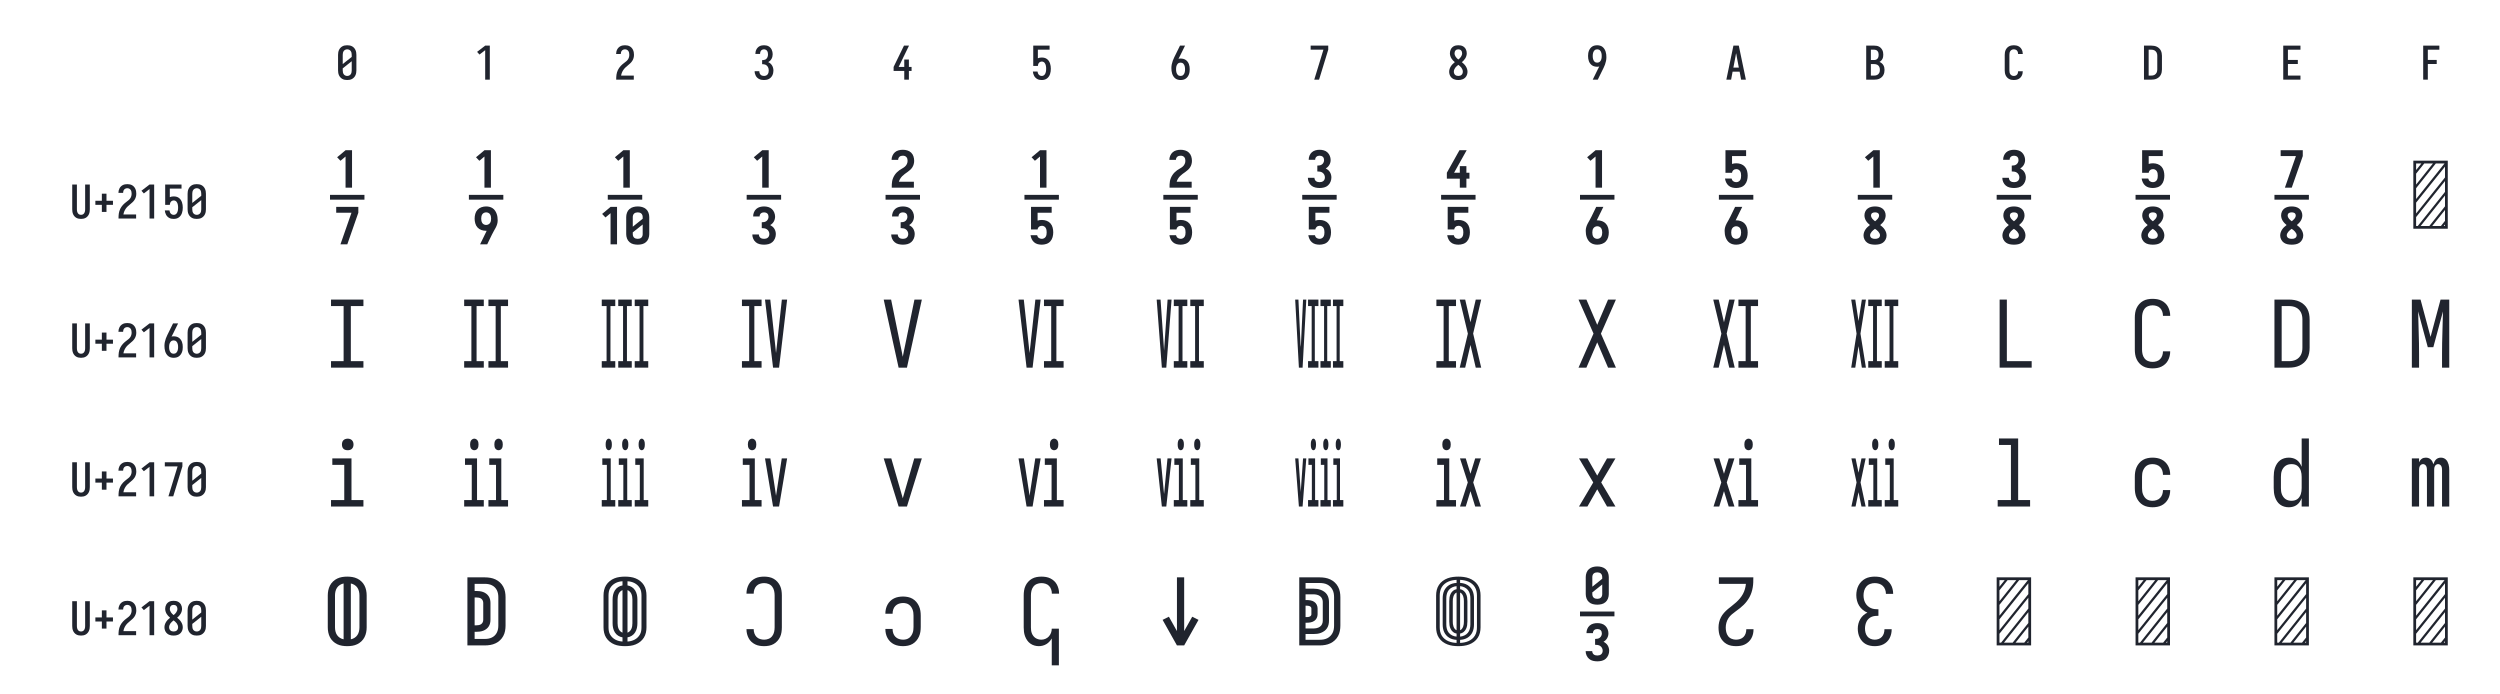 <?xml version="1.0" encoding="UTF-8" standalone="no"?>
<svg height="360" viewBox="0 0 1296 360" width="1296" xmlns="http://www.w3.org/2000/svg">
<defs>
<path d="M 250 8 Q 223 8 196 3 Q 169 -2 145 -15.5 Q 121 -29 102.5 -49 Q 84 -69 72.5 -94 Q 61 -119 56.5 -146 Q 52 -173 52 -200 L 52 -535 Q 52 -562 56.5 -589 Q 61 -616 72.5 -641 Q 84 -666 102.5 -686 Q 121 -706 145 -719.5 Q 169 -733 196 -738 Q 223 -743 250 -743 Q 277 -743 304 -738 Q 331 -733 355 -720 Q 379 -707 397.5 -686.5 Q 416 -666 427.5 -641 Q 439 -616 443.5 -589 Q 448 -562 448 -535 L 448 -200 Q 448 -173 443.5 -146 Q 439 -119 427.5 -94 Q 416 -69 397.5 -49 Q 379 -29 355 -15.5 Q 331 -2 304 3 Q 277 8 250 8 Z M 153 -337 L 347 -491 L 347 -535 Q 347 -557 342.5 -578.5 Q 338 -600 325.5 -618 Q 313 -636 292.5 -645.5 Q 272 -655 250 -655 Q 228 -655 207.5 -645.5 Q 187 -636 174.5 -618 Q 162 -600 157.5 -578.5 Q 153 -557 153 -535 Z M 250 -80 Q 272 -80 292.5 -89.5 Q 313 -99 325.5 -117 Q 338 -135 342.5 -156.5 Q 347 -178 347 -200 L 347 -398 L 153 -244 L 153 -200 Q 153 -178 157.5 -156.5 Q 162 -135 174.5 -117 Q 187 -99 207.5 -89.5 Q 228 -80 250 -80 Z " id="path1"/>
<path d="M 230 0 L 230 -637 L 107 -542 L 55 -600 L 230 -735 L 330 -735 L 330 0 Z " id="path2"/>
<path d="M 440 0 L 60 0 L 60 -1 Q 60 -27 61 -53.5 Q 62 -80 66 -106.5 Q 70 -133 77.5 -158.5 Q 85 -184 96.5 -207.5 Q 108 -231 123 -253 Q 138 -275 156 -294.5 Q 174 -314 194 -331 Q 214 -348 235.5 -364 Q 257 -380 277.5 -397 Q 298 -414 313 -435.5 Q 328 -457 335.5 -483 Q 343 -509 343 -535 Q 343 -557 339 -578 Q 335 -599 323.5 -617 Q 312 -635 292 -645 Q 272 -655 251 -655 Q 231 -655 213 -648 Q 195 -641 182.5 -626.5 Q 170 -612 164.5 -593 Q 159 -574 159 -555 L 159 -554 L 58 -554 L 58 -556 Q 58 -581 64 -606 Q 70 -631 82 -653.5 Q 94 -676 112 -693.5 Q 130 -711 152.5 -722.5 Q 175 -734 200 -738.5 Q 225 -743 251 -743 Q 278 -743 304.5 -737.5 Q 331 -732 354 -719 Q 377 -706 395 -685.5 Q 413 -665 424 -640.5 Q 435 -616 439.5 -589 Q 444 -562 444 -535 Q 444 -501 435 -468 Q 426 -435 407.5 -406 Q 389 -377 364 -353.5 Q 339 -330 312.5 -308.5 Q 286 -287 261 -264 Q 236 -241 216.5 -213 Q 197 -185 184 -153.5 Q 171 -122 166 -88 L 440 -88 Z " id="path3"/>
<path d="M 252 8 Q 226 8 200 3.5 Q 174 -1 150.5 -12 Q 127 -23 107.5 -41 Q 88 -59 75.5 -82 Q 63 -105 56.5 -130.5 Q 50 -156 50 -183 L 151 -183 Q 151 -162 157.5 -142.5 Q 164 -123 178 -108 Q 192 -93 212 -86.5 Q 232 -80 252 -80 Q 275 -80 296 -88.5 Q 317 -97 330.5 -114.5 Q 344 -132 349.5 -154 Q 355 -176 355 -198 Q 355 -217 351 -235.5 Q 347 -254 338.5 -271 Q 330 -288 316.5 -301 Q 303 -314 286 -322 Q 269 -330 250 -332 Q 231 -334 212 -334 L 212 -422 Q 229 -422 246 -424 Q 263 -426 278.5 -433 Q 294 -440 306 -452.5 Q 318 -465 325.5 -480.5 Q 333 -496 336 -513 Q 339 -530 339 -546 Q 339 -566 334.5 -585.5 Q 330 -605 319.5 -621 Q 309 -637 290.5 -646 Q 272 -655 253 -655 Q 234 -655 216.5 -647.5 Q 199 -640 188 -625.5 Q 177 -611 172 -593 Q 167 -575 167 -556 L 167 -555 L 66 -555 L 66 -558 Q 66 -582 71.5 -606.5 Q 77 -631 88.5 -653 Q 100 -675 117.5 -693 Q 135 -711 157 -722.5 Q 179 -734 203.5 -738.5 Q 228 -743 253 -743 Q 278 -743 303 -738 Q 328 -733 350.5 -721 Q 373 -709 390 -690 Q 407 -671 418 -648 Q 429 -625 434.5 -600 Q 440 -575 440 -550 Q 440 -524 434 -498.5 Q 428 -473 415.5 -450.5 Q 403 -428 384.5 -409.5 Q 366 -391 343 -379 Q 369 -368 391 -348.5 Q 413 -329 427.5 -304.5 Q 442 -280 449 -252 Q 456 -224 456 -195 Q 456 -168 450 -141.5 Q 444 -115 432 -91 Q 420 -67 400.5 -47 Q 381 -27 357 -14.5 Q 333 -2 306.5 3 Q 280 8 252 8 Z " id="path4"/>
<path d="M 282 0 L 282 -188 L 52 -188 L 52 -275 L 276 -735 L 385 -735 L 161 -275 L 282 -275 L 282 -435 L 382 -435 L 382 -275 L 440 -275 L 440 -188 L 382 -188 L 382 0 Z " id="path5"/>
<path d="M 252 8 Q 227 8 202.5 3.5 Q 178 -1 156 -13 Q 134 -25 116.5 -42.5 Q 99 -60 87 -82 Q 75 -104 68.5 -128 Q 62 -152 60 -176 L 160 -176 Q 163 -158 169 -140.5 Q 175 -123 187 -109 Q 199 -95 216 -87.5 Q 233 -80 252 -80 Q 269 -80 285 -87 Q 301 -94 312 -106.5 Q 323 -119 330 -135 Q 337 -151 340.5 -167.5 Q 344 -184 345.5 -201 Q 347 -218 347 -235 Q 347 -252 345.5 -269 Q 344 -286 340.5 -302.5 Q 337 -319 330.5 -334.5 Q 324 -350 313.5 -363 Q 303 -376 287 -383.5 Q 271 -391 254 -391 Q 237 -391 220 -384 Q 203 -377 191.5 -363 Q 180 -349 174.5 -331.5 Q 169 -314 168 -296 L 68 -296 L 68 -735 L 421 -735 L 421 -647 L 168 -647 L 168 -462 Q 188 -471 210 -474.5 Q 232 -478 254 -478 Q 284 -478 312.5 -470.5 Q 341 -463 364.5 -445.5 Q 388 -428 404.5 -403.5 Q 421 -379 430.5 -351 Q 440 -323 444 -294 Q 448 -265 448 -235 Q 448 -206 444 -176.5 Q 440 -147 430.5 -119 Q 421 -91 404 -66.5 Q 387 -42 363 -24.5 Q 339 -7 310 0.5 Q 281 8 252 8 Z " id="path6"/>
<path d="M 250 8 Q 219 8 189 -0.5 Q 159 -9 135 -28 Q 111 -47 94.5 -73.5 Q 78 -100 68.5 -129.5 Q 59 -159 55.5 -189.5 Q 52 -220 52 -250 Q 52 -291 60 -331 Q 68 -371 82 -409 Q 96 -447 114 -483.5 Q 132 -520 150 -556 L 238 -735 L 347 -735 L 240 -517 Q 232 -500 223 -483.5 Q 214 -467 205 -451 Q 217 -454 229 -455 Q 241 -456 253 -456 Q 281 -456 309.5 -449 Q 338 -442 361.5 -426 Q 385 -410 402.5 -386.5 Q 420 -363 430 -336.5 Q 440 -310 444 -281.5 Q 448 -253 448 -224 Q 448 -195 444 -166.5 Q 440 -138 429.5 -111 Q 419 -84 401.5 -60.5 Q 384 -37 360 -21 Q 336 -5 307.5 1.5 Q 279 8 250 8 Z M 250 -80 Q 266 -80 282 -85.5 Q 298 -91 309.5 -102.5 Q 321 -114 328.5 -129 Q 336 -144 340 -159.5 Q 344 -175 345.5 -191.5 Q 347 -208 347 -224 Q 347 -240 345.5 -256.5 Q 344 -273 340 -288.5 Q 336 -304 328.5 -319 Q 321 -334 309.5 -345.5 Q 298 -357 282.5 -362.5 Q 267 -368 251 -368 Q 234 -368 218.5 -362.5 Q 203 -357 191.5 -345.5 Q 180 -334 172 -319.5 Q 164 -305 160 -289 Q 156 -273 154.5 -256.5 Q 153 -240 153 -224 Q 153 -208 154.5 -191.5 Q 156 -175 160 -159.5 Q 164 -144 171.5 -129 Q 179 -114 190.5 -102.5 Q 202 -91 218 -85.5 Q 234 -80 250 -80 Z " id="path7"/>
<path d="M 242 0 L 138 0 L 336 -647 L 60 -647 L 60 -735 L 440 -735 L 440 -647 Z " id="path8"/>
<path d="M 250 8 Q 225 8 200 4 Q 175 -0 152 -10 Q 129 -20 109.5 -37 Q 90 -54 77.5 -75.5 Q 65 -97 58.5 -121.5 Q 52 -146 52 -172 Q 52 -203 62 -232.5 Q 72 -262 88.5 -288 Q 105 -314 127 -336 Q 149 -358 174 -378 Q 152 -396 132.5 -417 Q 113 -438 98.5 -462.5 Q 84 -487 76 -514.5 Q 68 -542 68 -570 Q 68 -594 73.5 -617 Q 79 -640 90.5 -661 Q 102 -682 119.5 -698.5 Q 137 -715 158 -725 Q 179 -735 202.5 -739 Q 226 -743 250 -743 Q 274 -743 297.5 -739 Q 321 -735 342 -725 Q 363 -715 380.5 -698.5 Q 398 -682 409.5 -661 Q 421 -640 426.5 -617 Q 432 -594 432 -570 Q 432 -542 424 -514.5 Q 416 -487 401.5 -462.5 Q 387 -438 367.5 -417 Q 348 -396 326 -378 Q 351 -358 373 -336 Q 395 -314 411.5 -288 Q 428 -262 438 -232.5 Q 448 -203 448 -172 Q 448 -146 441.5 -121.5 Q 435 -97 422.5 -75.5 Q 410 -54 390.5 -37 Q 371 -20 348 -10 Q 325 -0 300 4 Q 275 8 250 8 Z M 250 -435 Q 266 -447 280.5 -461.5 Q 295 -476 306.5 -493 Q 318 -510 325 -529.5 Q 332 -549 332 -569 Q 332 -586 326.5 -602.5 Q 321 -619 310 -631.5 Q 299 -644 283 -649.5 Q 267 -655 250 -655 Q 233 -655 217 -649.5 Q 201 -644 190 -631.5 Q 179 -619 173.5 -602.5 Q 168 -586 168 -569 Q 168 -549 175 -529.5 Q 182 -510 193.5 -493 Q 205 -476 219.5 -461.5 Q 234 -447 250 -435 Z M 250 -80 Q 269 -80 287.5 -85.5 Q 306 -91 320 -104 Q 334 -117 340.5 -135.5 Q 347 -154 347 -173 Q 347 -196 338.5 -217.5 Q 330 -239 316.5 -257.5 Q 303 -276 285.5 -291 Q 268 -306 250 -320 Q 232 -306 214.5 -291 Q 197 -276 183.5 -257.5 Q 170 -239 161.5 -217.5 Q 153 -196 153 -173 Q 153 -154 159.5 -135.5 Q 166 -117 180 -104 Q 194 -91 212.5 -85.5 Q 231 -80 250 -80 Z " id="path9"/>
<path d="M 262 0 L 153 0 L 260 -218 Q 268 -235 277 -251.5 Q 286 -268 295 -284 Q 283 -281 271 -280 Q 259 -279 247 -279 Q 219 -279 190.5 -286 Q 162 -293 138.5 -309 Q 115 -325 97.5 -348.5 Q 80 -372 70 -398.5 Q 60 -425 56 -453.5 Q 52 -482 52 -511 Q 52 -540 56 -568.5 Q 60 -597 70.5 -624 Q 81 -651 98.5 -674.5 Q 116 -698 140 -714 Q 164 -730 192.5 -736.5 Q 221 -743 250 -743 Q 281 -743 311 -734.5 Q 341 -726 365 -707 Q 389 -688 405.5 -661.5 Q 422 -635 431.5 -605.5 Q 441 -576 444.5 -545.5 Q 448 -515 448 -485 Q 448 -444 440 -404 Q 432 -364 418 -326 Q 404 -288 386 -251.5 Q 368 -215 350 -179 Z M 249 -367 Q 266 -367 281.5 -372.5 Q 297 -378 308.5 -389.5 Q 320 -401 328 -415.5 Q 336 -430 340 -446 Q 344 -462 345.5 -478.5 Q 347 -495 347 -511 Q 347 -527 345.5 -543.5 Q 344 -560 340 -575.5 Q 336 -591 328.5 -606 Q 321 -621 309.5 -632.5 Q 298 -644 282 -649.5 Q 266 -655 250 -655 Q 234 -655 218 -649.5 Q 202 -644 190.5 -632.5 Q 179 -621 171.5 -606 Q 164 -591 160 -575.5 Q 156 -560 154.5 -543.5 Q 153 -527 153 -511 Q 153 -495 154.5 -478.5 Q 156 -462 160 -446.5 Q 164 -431 171.5 -416 Q 179 -401 190.5 -389.5 Q 202 -378 217.5 -372.5 Q 233 -367 249 -367 Z " id="path10"/>
<path d="M 39 0 L 192 -735 L 308 -735 L 461 0 L 358 0 L 326 -172 L 174 -172 L 142 0 Z M 309 -260 L 265 -490 Q 262 -511 258 -531.5 Q 254 -552 250 -572 Q 246 -552 242 -531.5 Q 238 -511 235 -490 L 191 -260 Z " id="path11"/>
<path d="M 60 0 L 60 -735 L 234 -735 Q 261 -735 287 -730.5 Q 313 -726 336 -714 Q 359 -702 377.5 -682.5 Q 396 -663 408 -639.5 Q 420 -616 424.5 -590 Q 429 -564 429 -538 Q 429 -515 425 -492 Q 421 -469 410.5 -448.5 Q 400 -428 383.5 -411 Q 367 -394 347 -383 Q 372 -373 393.5 -355.5 Q 415 -338 429.5 -314.5 Q 444 -291 450 -264 Q 456 -237 456 -210 Q 456 -181 450 -152.5 Q 444 -124 430 -98.5 Q 416 -73 394.5 -53.5 Q 373 -34 347 -21.5 Q 321 -9 292 -4.5 Q 263 -0 234 0 Z M 161 -424 L 234 -424 Q 255 -424 274.5 -432.5 Q 294 -441 306.5 -457.5 Q 319 -474 324 -494.5 Q 329 -515 329 -536 Q 329 -557 324 -577.5 Q 319 -598 306.5 -614.5 Q 294 -631 274.5 -639 Q 255 -647 234 -647 L 161 -647 Z M 161 -88 L 234 -88 Q 251 -88 267 -91 Q 283 -94 297.5 -101.5 Q 312 -109 323.5 -121 Q 335 -133 342.5 -148 Q 350 -163 352.5 -179 Q 355 -195 355 -212 Q 355 -228 352.5 -244.5 Q 350 -261 343 -276 Q 336 -291 324.5 -303 Q 313 -315 298 -322.5 Q 283 -330 267 -333 Q 251 -336 234 -336 L 161 -336 Z " id="path12"/>
<path d="M 247 8 Q 220 8 193.5 2.5 Q 167 -3 143.5 -16 Q 120 -29 101.5 -49.5 Q 83 -70 72 -94.5 Q 61 -119 56.5 -146 Q 52 -173 52 -200 L 52 -535 Q 52 -562 56.5 -589 Q 61 -616 72 -640.5 Q 83 -665 101.5 -685.5 Q 120 -706 143.5 -719 Q 167 -732 193.5 -737.5 Q 220 -743 247 -743 Q 273 -743 298 -738.5 Q 323 -734 346 -723 Q 369 -712 387.5 -694 Q 406 -676 418 -653.5 Q 430 -631 436 -606 Q 442 -581 442 -556 L 442 -554 L 341 -554 L 341 -555 Q 341 -575 335.5 -593.5 Q 330 -612 317 -627 Q 304 -642 285.5 -648.5 Q 267 -655 247 -655 Q 226 -655 206 -645.5 Q 186 -636 173.5 -618 Q 161 -600 157 -578.5 Q 153 -557 153 -535 L 153 -200 Q 153 -178 157 -156.5 Q 161 -135 173.5 -117 Q 186 -99 206 -89.5 Q 226 -80 247 -80 Q 267 -80 285.5 -86.5 Q 304 -93 317 -108 Q 330 -123 335.5 -141.5 Q 341 -160 341 -180 L 341 -181 L 442 -181 L 442 -179 Q 442 -154 436 -129 Q 430 -104 418 -81.5 Q 406 -59 387.5 -41 Q 369 -23 346 -12 Q 323 -1 298 3.5 Q 273 8 247 8 Z " id="path13"/>
<path d="M 60 0 L 60 -735 L 219 -735 Q 249 -735 279 -730 Q 309 -725 336.5 -712 Q 364 -699 386 -678.5 Q 408 -658 422 -631.5 Q 436 -605 442 -575 Q 448 -545 448 -515 L 448 -220 Q 448 -190 442 -160 Q 436 -130 422 -103.5 Q 408 -77 386 -56.5 Q 364 -36 336.5 -23 Q 309 -10 279 -5 Q 249 -0 219 0 Z M 161 -88 L 219 -88 Q 237 -88 254 -91 Q 271 -94 286.5 -102.5 Q 302 -111 314 -124 Q 326 -137 333.5 -152.5 Q 341 -168 344 -185.5 Q 347 -203 347 -220 L 347 -515 Q 347 -532 344 -549.5 Q 341 -567 333.5 -582.5 Q 326 -598 314 -611 Q 302 -624 286.5 -632.5 Q 271 -641 254 -644 Q 237 -647 219 -647 L 161 -647 Z " id="path14"/>
<path d="M 68 0 L 68 -735 L 440 -735 L 440 -647 L 169 -647 L 169 -426 L 383 -426 L 383 -338 L 169 -338 L 169 -88 L 440 -88 L 440 0 Z " id="path15"/>
<path d="M 91 0 L 91 -735 L 440 -735 L 440 -647 L 191 -647 L 191 -426 L 383 -426 L 383 -338 L 191 -338 L 191 0 Z " id="path16"/>
<path d="M 250 8 Q 223 8 196.5 2.5 Q 170 -3 147 -16.5 Q 124 -30 106.5 -50.5 Q 89 -71 78.5 -95.5 Q 68 -120 64 -146.5 Q 60 -173 60 -200 L 60 -735 L 161 -735 L 161 -200 Q 161 -186 162.5 -172 Q 164 -158 168 -144.5 Q 172 -131 179.5 -118.5 Q 187 -106 197.5 -97 Q 208 -88 222 -84 Q 236 -80 250 -80 Q 264 -80 278 -84 Q 292 -88 302.5 -97 Q 313 -106 320.5 -118.5 Q 328 -131 332 -144.5 Q 336 -158 337.5 -172 Q 339 -186 339 -200 L 339 -735 L 440 -735 L 440 -200 Q 440 -173 436 -146.5 Q 432 -120 421.5 -95.5 Q 411 -71 393.5 -50.5 Q 376 -30 353 -16.5 Q 330 -3 303.5 2.5 Q 277 8 250 8 Z " id="path17"/>
<path d="M 300 -143 L 200 -143 L 200 -296 L 60 -296 L 60 -384 L 200 -384 L 200 -537 L 300 -537 L 300 -384 L 440 -384 L 440 -296 L 300 -296 Z " id="path18"/>
<path d="M 436 -314 L 64 -314 L 64 -366 L 436 -366 Z M 232 -444 L 232 -780 L 177 -734 L 141 -772 L 232 -848 L 302 -848 L 302 -444 Z M 177 168 L 296 -173 L 131 -173 L 131 -236 L 370 -236 L 370 -173 L 251 168 Z " id="path19"/>
<path d="M 436 -314 L 64 -314 L 64 -366 L 436 -366 Z M 232 -444 L 232 -780 L 177 -734 L 141 -772 L 232 -848 L 302 -848 L 302 -444 Z M 185 168 L 250 35 Q 251 32 253 28.5 Q 255 25 256 22 L 249 22 Q 223 22 198.5 13.5 Q 174 5 157 -14 Q 140 -33 133 -58.5 Q 126 -84 126 -109 Q 126 -135 133 -160.5 Q 140 -186 157.5 -205 Q 175 -224 200 -232.5 Q 225 -241 250 -241 Q 269 -241 287 -236.5 Q 305 -232 320.5 -221.5 Q 336 -211 346.5 -195.5 Q 357 -180 363.5 -162.5 Q 370 -145 372.5 -127 Q 375 -109 375 -90 Q 375 -69 369 -49 Q 363 -29 353 -10.5 Q 343 8 332.5 26 Q 322 44 313 63 L 262 168 Z M 250 -41 Q 262 -41 273.5 -46.5 Q 285 -52 292 -62 Q 299 -72 301.5 -84.5 Q 304 -97 304 -109 Q 304 -121 301.5 -133.5 Q 299 -146 292.5 -156 Q 286 -166 274.5 -171.5 Q 263 -177 251 -177 Q 238 -177 226.5 -171.5 Q 215 -166 208.5 -156 Q 202 -146 199.5 -133.5 Q 197 -121 197 -109 Q 197 -97 199.5 -85 Q 202 -73 208.5 -62.5 Q 215 -52 226.5 -46.5 Q 238 -41 250 -41 Z " id="path20"/>
<path d="M 436 -314 L 64 -314 L 64 -366 L 436 -366 Z M 232 -444 L 232 -780 L 177 -734 L 141 -772 L 232 -848 L 302 -848 L 302 -444 Z M 94 168 L 94 -168 L 39 -122 L 3 -160 L 94 -236 L 164 -236 L 164 168 Z M 388 172 Q 363 172 339.5 166 Q 316 160 298 144 Q 280 128 271.5 105 Q 263 82 263 58 L 263 -126 Q 263 -150 271.5 -173.5 Q 280 -197 298 -212.5 Q 316 -228 339.5 -234.5 Q 363 -241 388 -241 Q 412 -241 435.5 -234.5 Q 459 -228 477 -212.5 Q 495 -197 503.5 -173.5 Q 512 -150 512 -126 L 512 58 Q 512 82 503.5 105 Q 495 128 477 144 Q 459 160 435.5 166 Q 412 172 388 172 Z M 334 -22 L 441 -108 L 441 -126 Q 441 -137 437.5 -147 Q 434 -157 426.5 -164 Q 419 -171 408.5 -174 Q 398 -177 388 -177 Q 377 -177 366.5 -174 Q 356 -171 348.5 -164 Q 341 -157 337.5 -147 Q 334 -137 334 -126 Z M 388 109 Q 398 109 408.5 106 Q 419 103 426.5 96 Q 434 89 437.5 79 Q 441 69 441 58 L 441 -46 L 334 39 L 334 58 Q 334 69 337.5 79 Q 341 89 348.5 96 Q 356 103 366.5 106 Q 377 109 388 109 Z " id="path21"/>
<path d="M 436 -314 L 64 -314 L 64 -366 L 436 -366 Z M 232 -444 L 232 -780 L 177 -734 L 141 -772 L 232 -848 L 302 -848 L 302 -444 Z M 252 172 Q 228 172 204.5 166.5 Q 181 161 163 146 Q 145 131 135 108.5 Q 125 86 125 62 L 196 62 Q 196 72 200.5 82 Q 205 92 213 98 Q 221 104 231 106.5 Q 241 109 252 109 Q 263 109 273.5 106 Q 284 103 292.5 96 Q 301 89 305 78.5 Q 309 68 309 57 Q 309 42 302 28.5 Q 295 15 283 6.5 Q 271 -2 256 -4.5 Q 241 -7 227 -7 L 227 -70 Q 240 -70 253.5 -72.5 Q 267 -75 277.5 -83 Q 288 -91 294 -103.5 Q 300 -116 300 -129 Q 300 -139 297 -148.5 Q 294 -158 287 -164.5 Q 280 -171 270.5 -174 Q 261 -177 252 -177 Q 243 -177 234 -174.5 Q 225 -172 218 -166 Q 211 -160 207.5 -151.5 Q 204 -143 204 -134 L 204 -133 L 134 -133 L 134 -134 Q 134 -156 142.5 -177.5 Q 151 -199 168 -214 Q 185 -229 207 -235 Q 229 -241 252 -241 Q 275 -241 297.5 -234.5 Q 320 -228 336.5 -212.5 Q 353 -197 362 -175 Q 371 -153 371 -131 Q 371 -117 367.5 -103.5 Q 364 -90 357 -78 Q 350 -66 340 -56 Q 330 -46 318 -40 Q 331 -33 343 -23 Q 355 -13 363 0 Q 371 13 375 28 Q 379 43 379 58 Q 379 82 369.5 105 Q 360 128 342 144 Q 324 160 300 166 Q 276 172 252 172 Z " id="path22"/>
<path d="M 436 -314 L 64 -314 L 64 -366 L 436 -366 Z M 131 -444 L 131 -445 Q 131 -462 131.5 -480 Q 132 -498 135.5 -515.5 Q 139 -533 146 -549.5 Q 153 -566 163 -581 Q 173 -596 185.5 -608.5 Q 198 -621 212.5 -631.5 Q 227 -642 243 -650.5 Q 259 -659 272.5 -670.5 Q 286 -682 294 -698.5 Q 302 -715 302 -733 Q 302 -744 299.5 -754.5 Q 297 -765 289.5 -773.5 Q 282 -782 272 -785.5 Q 262 -789 251 -789 Q 241 -789 231.5 -786.5 Q 222 -784 215 -778 Q 208 -772 204 -763 Q 200 -754 200 -744 L 129 -744 Q 129 -767 138.5 -789 Q 148 -811 165 -826 Q 182 -841 205 -847 Q 228 -853 251 -853 Q 275 -853 299 -846 Q 323 -839 340.5 -822 Q 358 -805 365.5 -781 Q 373 -757 373 -733 Q 373 -715 368 -697 Q 363 -679 353.5 -664 Q 344 -649 330.5 -636.5 Q 317 -624 302 -613.5 Q 287 -603 272.5 -592.5 Q 258 -582 245 -569 Q 232 -556 222.5 -540.5 Q 213 -525 208 -508 L 370 -508 L 370 -444 Z M 252 172 Q 228 172 204.5 166.5 Q 181 161 163 146 Q 145 131 135 108.5 Q 125 86 125 62 L 196 62 Q 196 72 200.5 82 Q 205 92 213 98 Q 221 104 231 106.5 Q 241 109 252 109 Q 263 109 273.5 106 Q 284 103 292.5 96 Q 301 89 305 78.5 Q 309 68 309 57 Q 309 42 302 28.5 Q 295 15 283 6.5 Q 271 -2 256 -4.5 Q 241 -7 227 -7 L 227 -70 Q 240 -70 253.5 -72.5 Q 267 -75 277.5 -83 Q 288 -91 294 -103.5 Q 300 -116 300 -129 Q 300 -139 297 -148.5 Q 294 -158 287 -164.5 Q 280 -171 270.5 -174 Q 261 -177 252 -177 Q 243 -177 234 -174.5 Q 225 -172 218 -166 Q 211 -160 207.5 -151.5 Q 204 -143 204 -134 L 204 -133 L 134 -133 L 134 -134 Q 134 -156 142.5 -177.5 Q 151 -199 168 -214 Q 185 -229 207 -235 Q 229 -241 252 -241 Q 275 -241 297.5 -234.5 Q 320 -228 336.5 -212.5 Q 353 -197 362 -175 Q 371 -153 371 -131 Q 371 -117 367.5 -103.5 Q 364 -90 357 -78 Q 350 -66 340 -56 Q 330 -46 318 -40 Q 331 -33 343 -23 Q 355 -13 363 0 Q 371 13 375 28 Q 379 43 379 58 Q 379 82 369.5 105 Q 360 128 342 144 Q 324 160 300 166 Q 276 172 252 172 Z " id="path23"/>
<path d="M 436 -314 L 64 -314 L 64 -366 L 436 -366 Z M 232 -444 L 232 -780 L 177 -734 L 141 -772 L 232 -848 L 302 -848 L 302 -444 Z M 251 172 Q 229 172 207.5 166.5 Q 186 161 169 146.5 Q 152 132 142.5 111.5 Q 133 91 130 70 L 201 70 Q 203 78 207.5 86 Q 212 94 219 99 Q 226 104 234.5 106.5 Q 243 109 251 109 Q 264 109 275.5 103 Q 287 97 293.5 86.5 Q 300 76 302 63.5 Q 304 51 304 39 Q 304 26 302 14 Q 300 2 294 -8.5 Q 288 -19 277 -25.5 Q 266 -32 253 -32 Q 245 -32 236.5 -29.5 Q 228 -27 221.5 -21.5 Q 215 -16 211 -8.5 Q 207 -1 206 8 L 135 8 L 135 -236 L 358 -236 L 358 -173 L 206 -173 L 206 -88 Q 217 -92 229 -93.5 Q 241 -95 253 -95 Q 279 -95 303.5 -86 Q 328 -77 345 -57.5 Q 362 -38 368.5 -12.5 Q 375 13 375 39 Q 375 65 368 90.5 Q 361 116 344 135.5 Q 327 155 302 163.5 Q 277 172 251 172 Z " id="path24"/>
<path d="M 436 -314 L 64 -314 L 64 -366 L 436 -366 Z M 131 -444 L 131 -445 Q 131 -462 131.5 -480 Q 132 -498 135.5 -515.5 Q 139 -533 146 -549.5 Q 153 -566 163 -581 Q 173 -596 185.5 -608.5 Q 198 -621 212.5 -631.5 Q 227 -642 243 -650.5 Q 259 -659 272.5 -670.5 Q 286 -682 294 -698.5 Q 302 -715 302 -733 Q 302 -744 299.5 -754.5 Q 297 -765 289.5 -773.5 Q 282 -782 272 -785.5 Q 262 -789 251 -789 Q 241 -789 231.5 -786.5 Q 222 -784 215 -778 Q 208 -772 204 -763 Q 200 -754 200 -744 L 129 -744 Q 129 -767 138.5 -789 Q 148 -811 165 -826 Q 182 -841 205 -847 Q 228 -853 251 -853 Q 275 -853 299 -846 Q 323 -839 340.5 -822 Q 358 -805 365.5 -781 Q 373 -757 373 -733 Q 373 -715 368 -697 Q 363 -679 353.5 -664 Q 344 -649 330.5 -636.5 Q 317 -624 302 -613.5 Q 287 -603 272.5 -592.5 Q 258 -582 245 -569 Q 232 -556 222.5 -540.5 Q 213 -525 208 -508 L 370 -508 L 370 -444 Z M 251 172 Q 229 172 207.5 166.5 Q 186 161 169 146.5 Q 152 132 142.5 111.5 Q 133 91 130 70 L 201 70 Q 203 78 207.5 86 Q 212 94 219 99 Q 226 104 234.5 106.5 Q 243 109 251 109 Q 264 109 275.5 103 Q 287 97 293.5 86.5 Q 300 76 302 63.5 Q 304 51 304 39 Q 304 26 302 14 Q 300 2 294 -8.5 Q 288 -19 277 -25.5 Q 266 -32 253 -32 Q 245 -32 236.5 -29.5 Q 228 -27 221.5 -21.5 Q 215 -16 211 -8.5 Q 207 -1 206 8 L 135 8 L 135 -236 L 358 -236 L 358 -173 L 206 -173 L 206 -88 Q 217 -92 229 -93.5 Q 241 -95 253 -95 Q 279 -95 303.5 -86 Q 328 -77 345 -57.5 Q 362 -38 368.5 -12.5 Q 375 13 375 39 Q 375 65 368 90.5 Q 361 116 344 135.5 Q 327 155 302 163.5 Q 277 172 251 172 Z " id="path25"/>
<path d="M 436 -314 L 64 -314 L 64 -366 L 436 -366 Z M 252 -440 Q 228 -440 204.5 -445.5 Q 181 -451 163 -466 Q 145 -481 135 -503.5 Q 125 -526 125 -550 L 196 -550 Q 196 -540 200.5 -530 Q 205 -520 213 -514 Q 221 -508 231 -505.5 Q 241 -503 252 -503 Q 263 -503 273.5 -506 Q 284 -509 292.5 -516 Q 301 -523 305 -533.5 Q 309 -544 309 -555 Q 309 -570 302 -583.5 Q 295 -597 283 -605.5 Q 271 -614 256 -616.5 Q 241 -619 227 -619 L 227 -682 Q 240 -682 253.5 -684.5 Q 267 -687 277.5 -695 Q 288 -703 294 -715.5 Q 300 -728 300 -741 Q 300 -751 297 -760.5 Q 294 -770 287 -776.5 Q 280 -783 270.5 -786 Q 261 -789 252 -789 Q 243 -789 234 -786.5 Q 225 -784 218 -778 Q 211 -772 207.5 -763.5 Q 204 -755 204 -746 L 204 -745 L 134 -745 L 134 -746 Q 134 -768 142.5 -789.5 Q 151 -811 168 -826 Q 185 -841 207 -847 Q 229 -853 252 -853 Q 275 -853 297.5 -846.5 Q 320 -840 336.5 -824.5 Q 353 -809 362 -787 Q 371 -765 371 -743 Q 371 -729 367.5 -715.5 Q 364 -702 357 -690 Q 350 -678 340 -668 Q 330 -658 318 -652 Q 331 -645 343 -635 Q 355 -625 363 -612 Q 371 -599 375 -584 Q 379 -569 379 -554 Q 379 -530 369.5 -507 Q 360 -484 342 -468 Q 324 -452 300 -446 Q 276 -440 252 -440 Z M 251 172 Q 229 172 207.5 166.5 Q 186 161 169 146.5 Q 152 132 142.5 111.5 Q 133 91 130 70 L 201 70 Q 203 78 207.5 86 Q 212 94 219 99 Q 226 104 234.5 106.5 Q 243 109 251 109 Q 264 109 275.5 103 Q 287 97 293.5 86.5 Q 300 76 302 63.5 Q 304 51 304 39 Q 304 26 302 14 Q 300 2 294 -8.5 Q 288 -19 277 -25.5 Q 266 -32 253 -32 Q 245 -32 236.5 -29.5 Q 228 -27 221.5 -21.5 Q 215 -16 211 -8.5 Q 207 -1 206 8 L 135 8 L 135 -236 L 358 -236 L 358 -173 L 206 -173 L 206 -88 Q 217 -92 229 -93.5 Q 241 -95 253 -95 Q 279 -95 303.5 -86 Q 328 -77 345 -57.5 Q 362 -38 368.5 -12.5 Q 375 13 375 39 Q 375 65 368 90.5 Q 361 116 344 135.5 Q 327 155 302 163.5 Q 277 172 251 172 Z " id="path26"/>
<path d="M 436 -314 L 64 -314 L 64 -366 L 436 -366 Z M 266 -444 L 266 -541 L 126 -541 L 126 -605 L 262 -848 L 340 -848 L 204 -605 L 266 -605 L 266 -676 L 337 -676 L 337 -605 L 370 -605 L 370 -541 L 337 -541 L 337 -444 Z M 251 172 Q 229 172 207.5 166.5 Q 186 161 169 146.5 Q 152 132 142.5 111.5 Q 133 91 130 70 L 201 70 Q 203 78 207.5 86 Q 212 94 219 99 Q 226 104 234.5 106.5 Q 243 109 251 109 Q 264 109 275.5 103 Q 287 97 293.5 86.5 Q 300 76 302 63.5 Q 304 51 304 39 Q 304 26 302 14 Q 300 2 294 -8.5 Q 288 -19 277 -25.5 Q 266 -32 253 -32 Q 245 -32 236.5 -29.5 Q 228 -27 221.5 -21.5 Q 215 -16 211 -8.5 Q 207 -1 206 8 L 135 8 L 135 -236 L 358 -236 L 358 -173 L 206 -173 L 206 -88 Q 217 -92 229 -93.5 Q 241 -95 253 -95 Q 279 -95 303.5 -86 Q 328 -77 345 -57.5 Q 362 -38 368.5 -12.5 Q 375 13 375 39 Q 375 65 368 90.5 Q 361 116 344 135.5 Q 327 155 302 163.5 Q 277 172 251 172 Z " id="path27"/>
<path d="M 436 -314 L 64 -314 L 64 -366 L 436 -366 Z M 232 -444 L 232 -780 L 177 -734 L 141 -772 L 232 -848 L 302 -848 L 302 -444 Z M 251 172 Q 232 172 214 167.5 Q 196 163 180.5 152.5 Q 165 142 154.5 127 Q 144 112 137.5 94.5 Q 131 77 128.5 58.5 Q 126 40 126 22 Q 126 1 132 -19 Q 138 -39 148 -57.5 Q 158 -76 168.5 -94 Q 179 -112 188 -131 L 239 -236 L 316 -236 L 251 -103 Q 250 -100 248 -97 Q 246 -94 245 -90 Q 247 -90 248.5 -90.5 Q 250 -91 252 -91 Q 278 -91 302.5 -82 Q 327 -73 344 -54 Q 361 -35 368 -10 Q 375 15 375 41 Q 375 67 368 92 Q 361 117 343.5 136 Q 326 155 301 163.5 Q 276 172 251 172 Z M 250 109 Q 263 109 274.5 103.5 Q 286 98 292.5 88 Q 299 78 301.5 65.5 Q 304 53 304 41 Q 304 29 301.5 16.5 Q 299 4 292.5 -6 Q 286 -16 274.5 -21.5 Q 263 -27 251 -27 Q 239 -27 227.5 -21.5 Q 216 -16 209 -6 Q 202 4 199.5 16.5 Q 197 29 197 41 Q 197 53 199.5 65.5 Q 202 78 208.5 88 Q 215 98 226.5 103.5 Q 238 109 250 109 Z " id="path28"/>
<path d="M 436 -314 L 64 -314 L 64 -366 L 436 -366 Z M 251 -440 Q 229 -440 207.5 -445.5 Q 186 -451 169 -465.5 Q 152 -480 142.5 -500.5 Q 133 -521 130 -542 L 201 -542 Q 203 -534 207.5 -526 Q 212 -518 219 -513 Q 226 -508 234.5 -505.5 Q 243 -503 251 -503 Q 264 -503 275.5 -509 Q 287 -515 293.5 -525.5 Q 300 -536 302 -548.5 Q 304 -561 304 -573 Q 304 -586 302 -598 Q 300 -610 294 -620.5 Q 288 -631 277 -637.5 Q 266 -644 253 -644 Q 245 -644 236.5 -641.5 Q 228 -639 221.5 -633.5 Q 215 -628 211 -620.5 Q 207 -613 206 -604 L 135 -604 L 135 -848 L 358 -848 L 358 -785 L 206 -785 L 206 -700 Q 217 -704 229 -705.5 Q 241 -707 253 -707 Q 279 -707 303.5 -698 Q 328 -689 345 -669.5 Q 362 -650 368.5 -624.5 Q 375 -599 375 -573 Q 375 -547 368 -521.5 Q 361 -496 344 -476.5 Q 327 -457 302 -448.5 Q 277 -440 251 -440 Z M 251 172 Q 232 172 214 167.5 Q 196 163 180.5 152.5 Q 165 142 154.5 127 Q 144 112 137.5 94.5 Q 131 77 128.5 58.5 Q 126 40 126 22 Q 126 1 132 -19 Q 138 -39 148 -57.5 Q 158 -76 168.5 -94 Q 179 -112 188 -131 L 239 -236 L 316 -236 L 251 -103 Q 250 -100 248 -97 Q 246 -94 245 -90 Q 247 -90 248.5 -90.5 Q 250 -91 252 -91 Q 278 -91 302.5 -82 Q 327 -73 344 -54 Q 361 -35 368 -10 Q 375 15 375 41 Q 375 67 368 92 Q 361 117 343.5 136 Q 326 155 301 163.5 Q 276 172 251 172 Z M 250 109 Q 263 109 274.5 103.5 Q 286 98 292.5 88 Q 299 78 301.5 65.5 Q 304 53 304 41 Q 304 29 301.5 16.5 Q 299 4 292.5 -6 Q 286 -16 274.5 -21.5 Q 263 -27 251 -27 Q 239 -27 227.5 -21.5 Q 216 -16 209 -6 Q 202 4 199.5 16.5 Q 197 29 197 41 Q 197 53 199.5 65.5 Q 202 78 208.5 88 Q 215 98 226.5 103.5 Q 238 109 250 109 Z " id="path29"/>
<path d="M 436 -314 L 64 -314 L 64 -366 L 436 -366 Z M 232 -444 L 232 -780 L 177 -734 L 141 -772 L 232 -848 L 302 -848 L 302 -444 Z M 251 172 Q 228 172 205.5 167.5 Q 183 163 165 150 Q 147 137 136.5 116 Q 126 95 126 73 Q 126 56 131.5 39.5 Q 137 23 146.5 8.5 Q 156 -6 168.5 -17.5 Q 181 -29 195 -40 Q 183 -50 172 -61.5 Q 161 -73 153 -86 Q 145 -99 140.5 -114 Q 136 -129 136 -145 Q 136 -166 145 -186 Q 154 -206 171 -218.5 Q 188 -231 208.5 -236 Q 229 -241 250 -241 Q 272 -241 292.5 -236 Q 313 -231 330 -218.5 Q 347 -206 356 -186 Q 365 -166 365 -145 Q 365 -129 360.5 -114 Q 356 -99 348 -86 Q 340 -73 329 -61.5 Q 318 -50 306 -40 Q 320 -29 332.5 -17.5 Q 345 -6 354.5 8.5 Q 364 23 369.5 39.5 Q 375 56 375 73 Q 375 95 364.5 116 Q 354 137 336 150 Q 318 163 295.5 167.5 Q 273 172 251 172 Z M 251 -81 Q 258 -87 265.5 -93.5 Q 273 -100 279.5 -107.5 Q 286 -115 290 -124.5 Q 294 -134 294 -144 Q 294 -151 290.5 -158.5 Q 287 -166 280.5 -170 Q 274 -174 266 -175.5 Q 258 -177 251 -177 Q 243 -177 235 -175.5 Q 227 -174 220.5 -170 Q 214 -166 210.5 -158.5 Q 207 -151 207 -144 Q 207 -134 211 -124.5 Q 215 -115 221.5 -107.5 Q 228 -100 235.5 -93.5 Q 243 -87 251 -81 Z M 250 109 Q 260 109 269 107.5 Q 278 106 286 101.5 Q 294 97 299 88.5 Q 304 80 304 71 Q 304 60 298.5 49.5 Q 293 39 285.5 30.5 Q 278 22 269 14.5 Q 260 7 250 1 Q 241 7 232 14.5 Q 223 22 215.5 30.5 Q 208 39 202.5 49.5 Q 197 60 197 71 Q 197 80 202 88.5 Q 207 97 215 101.5 Q 223 106 232 107.5 Q 241 109 250 109 Z " id="path30"/>
<path d="M 436 -314 L 64 -314 L 64 -366 L 436 -366 Z M 252 -440 Q 228 -440 204.5 -445.5 Q 181 -451 163 -466 Q 145 -481 135 -503.5 Q 125 -526 125 -550 L 196 -550 Q 196 -540 200.5 -530 Q 205 -520 213 -514 Q 221 -508 231 -505.5 Q 241 -503 252 -503 Q 263 -503 273.5 -506 Q 284 -509 292.5 -516 Q 301 -523 305 -533.5 Q 309 -544 309 -555 Q 309 -570 302 -583.5 Q 295 -597 283 -605.5 Q 271 -614 256 -616.5 Q 241 -619 227 -619 L 227 -682 Q 240 -682 253.5 -684.5 Q 267 -687 277.5 -695 Q 288 -703 294 -715.5 Q 300 -728 300 -741 Q 300 -751 297 -760.5 Q 294 -770 287 -776.5 Q 280 -783 270.5 -786 Q 261 -789 252 -789 Q 243 -789 234 -786.5 Q 225 -784 218 -778 Q 211 -772 207.5 -763.5 Q 204 -755 204 -746 L 204 -745 L 134 -745 L 134 -746 Q 134 -768 142.5 -789.5 Q 151 -811 168 -826 Q 185 -841 207 -847 Q 229 -853 252 -853 Q 275 -853 297.5 -846.5 Q 320 -840 336.5 -824.5 Q 353 -809 362 -787 Q 371 -765 371 -743 Q 371 -729 367.5 -715.5 Q 364 -702 357 -690 Q 350 -678 340 -668 Q 330 -658 318 -652 Q 331 -645 343 -635 Q 355 -625 363 -612 Q 371 -599 375 -584 Q 379 -569 379 -554 Q 379 -530 369.5 -507 Q 360 -484 342 -468 Q 324 -452 300 -446 Q 276 -440 252 -440 Z M 251 172 Q 228 172 205.5 167.5 Q 183 163 165 150 Q 147 137 136.5 116 Q 126 95 126 73 Q 126 56 131.5 39.5 Q 137 23 146.5 8.5 Q 156 -6 168.5 -17.5 Q 181 -29 195 -40 Q 183 -50 172 -61.5 Q 161 -73 153 -86 Q 145 -99 140.5 -114 Q 136 -129 136 -145 Q 136 -166 145 -186 Q 154 -206 171 -218.5 Q 188 -231 208.5 -236 Q 229 -241 250 -241 Q 272 -241 292.5 -236 Q 313 -231 330 -218.5 Q 347 -206 356 -186 Q 365 -166 365 -145 Q 365 -129 360.5 -114 Q 356 -99 348 -86 Q 340 -73 329 -61.5 Q 318 -50 306 -40 Q 320 -29 332.5 -17.5 Q 345 -6 354.5 8.5 Q 364 23 369.5 39.5 Q 375 56 375 73 Q 375 95 364.5 116 Q 354 137 336 150 Q 318 163 295.5 167.5 Q 273 172 251 172 Z M 251 -81 Q 258 -87 265.5 -93.5 Q 273 -100 279.5 -107.5 Q 286 -115 290 -124.5 Q 294 -134 294 -144 Q 294 -151 290.5 -158.5 Q 287 -166 280.5 -170 Q 274 -174 266 -175.5 Q 258 -177 251 -177 Q 243 -177 235 -175.5 Q 227 -174 220.5 -170 Q 214 -166 210.5 -158.5 Q 207 -151 207 -144 Q 207 -134 211 -124.5 Q 215 -115 221.5 -107.5 Q 228 -100 235.5 -93.5 Q 243 -87 251 -81 Z M 250 109 Q 260 109 269 107.5 Q 278 106 286 101.5 Q 294 97 299 88.5 Q 304 80 304 71 Q 304 60 298.5 49.5 Q 293 39 285.5 30.5 Q 278 22 269 14.5 Q 260 7 250 1 Q 241 7 232 14.5 Q 223 22 215.5 30.5 Q 208 39 202.5 49.5 Q 197 60 197 71 Q 197 80 202 88.5 Q 207 97 215 101.5 Q 223 106 232 107.5 Q 241 109 250 109 Z " id="path31"/>
<path d="M 436 -314 L 64 -314 L 64 -366 L 436 -366 Z M 251 -440 Q 229 -440 207.5 -445.5 Q 186 -451 169 -465.5 Q 152 -480 142.5 -500.5 Q 133 -521 130 -542 L 201 -542 Q 203 -534 207.5 -526 Q 212 -518 219 -513 Q 226 -508 234.5 -505.5 Q 243 -503 251 -503 Q 264 -503 275.5 -509 Q 287 -515 293.5 -525.5 Q 300 -536 302 -548.5 Q 304 -561 304 -573 Q 304 -586 302 -598 Q 300 -610 294 -620.5 Q 288 -631 277 -637.5 Q 266 -644 253 -644 Q 245 -644 236.5 -641.5 Q 228 -639 221.5 -633.5 Q 215 -628 211 -620.5 Q 207 -613 206 -604 L 135 -604 L 135 -848 L 358 -848 L 358 -785 L 206 -785 L 206 -700 Q 217 -704 229 -705.5 Q 241 -707 253 -707 Q 279 -707 303.5 -698 Q 328 -689 345 -669.5 Q 362 -650 368.5 -624.5 Q 375 -599 375 -573 Q 375 -547 368 -521.5 Q 361 -496 344 -476.5 Q 327 -457 302 -448.5 Q 277 -440 251 -440 Z M 251 172 Q 228 172 205.5 167.5 Q 183 163 165 150 Q 147 137 136.5 116 Q 126 95 126 73 Q 126 56 131.5 39.5 Q 137 23 146.5 8.5 Q 156 -6 168.5 -17.5 Q 181 -29 195 -40 Q 183 -50 172 -61.5 Q 161 -73 153 -86 Q 145 -99 140.5 -114 Q 136 -129 136 -145 Q 136 -166 145 -186 Q 154 -206 171 -218.5 Q 188 -231 208.5 -236 Q 229 -241 250 -241 Q 272 -241 292.5 -236 Q 313 -231 330 -218.5 Q 347 -206 356 -186 Q 365 -166 365 -145 Q 365 -129 360.5 -114 Q 356 -99 348 -86 Q 340 -73 329 -61.5 Q 318 -50 306 -40 Q 320 -29 332.5 -17.5 Q 345 -6 354.5 8.5 Q 364 23 369.5 39.5 Q 375 56 375 73 Q 375 95 364.5 116 Q 354 137 336 150 Q 318 163 295.5 167.5 Q 273 172 251 172 Z M 251 -81 Q 258 -87 265.5 -93.5 Q 273 -100 279.5 -107.5 Q 286 -115 290 -124.5 Q 294 -134 294 -144 Q 294 -151 290.5 -158.5 Q 287 -166 280.5 -170 Q 274 -174 266 -175.5 Q 258 -177 251 -177 Q 243 -177 235 -175.5 Q 227 -174 220.5 -170 Q 214 -166 210.5 -158.5 Q 207 -151 207 -144 Q 207 -134 211 -124.5 Q 215 -115 221.5 -107.5 Q 228 -100 235.5 -93.5 Q 243 -87 251 -81 Z M 250 109 Q 260 109 269 107.5 Q 278 106 286 101.5 Q 294 97 299 88.5 Q 304 80 304 71 Q 304 60 298.5 49.5 Q 293 39 285.5 30.5 Q 278 22 269 14.5 Q 260 7 250 1 Q 241 7 232 14.5 Q 223 22 215.5 30.5 Q 208 39 202.5 49.5 Q 197 60 197 71 Q 197 80 202 88.5 Q 207 97 215 101.5 Q 223 106 232 107.5 Q 241 109 250 109 Z " id="path32"/>
<path d="M 436 -314 L 64 -314 L 64 -366 L 436 -366 Z M 177 -444 L 296 -785 L 131 -785 L 131 -848 L 370 -848 L 370 -785 L 251 -444 Z M 251 172 Q 228 172 205.5 167.5 Q 183 163 165 150 Q 147 137 136.5 116 Q 126 95 126 73 Q 126 56 131.5 39.5 Q 137 23 146.5 8.5 Q 156 -6 168.5 -17.5 Q 181 -29 195 -40 Q 183 -50 172 -61.5 Q 161 -73 153 -86 Q 145 -99 140.5 -114 Q 136 -129 136 -145 Q 136 -166 145 -186 Q 154 -206 171 -218.5 Q 188 -231 208.5 -236 Q 229 -241 250 -241 Q 272 -241 292.5 -236 Q 313 -231 330 -218.5 Q 347 -206 356 -186 Q 365 -166 365 -145 Q 365 -129 360.5 -114 Q 356 -99 348 -86 Q 340 -73 329 -61.5 Q 318 -50 306 -40 Q 320 -29 332.5 -17.5 Q 345 -6 354.5 8.5 Q 364 23 369.5 39.5 Q 375 56 375 73 Q 375 95 364.5 116 Q 354 137 336 150 Q 318 163 295.5 167.5 Q 273 172 251 172 Z M 251 -81 Q 258 -87 265.5 -93.5 Q 273 -100 279.5 -107.5 Q 286 -115 290 -124.5 Q 294 -134 294 -144 Q 294 -151 290.5 -158.5 Q 287 -166 280.5 -170 Q 274 -174 266 -175.5 Q 258 -177 251 -177 Q 243 -177 235 -175.5 Q 227 -174 220.5 -170 Q 214 -166 210.5 -158.5 Q 207 -151 207 -144 Q 207 -134 211 -124.5 Q 215 -115 221.5 -107.5 Q 228 -100 235.5 -93.5 Q 243 -87 251 -81 Z M 250 109 Q 260 109 269 107.5 Q 278 106 286 101.5 Q 294 97 299 88.5 Q 304 80 304 71 Q 304 60 298.5 49.5 Q 293 39 285.5 30.5 Q 278 22 269 14.5 Q 260 7 250 1 Q 241 7 232 14.5 Q 223 22 215.5 30.5 Q 208 39 202.5 49.5 Q 197 60 197 71 Q 197 80 202 88.5 Q 207 97 215 101.5 Q 223 106 232 107.5 Q 241 109 250 109 Z " id="path33"/>
<path d="M 64 0 L 64 -735 L 436 -735 L 436 0 Z M 94 -321 L 401 -705 L 307 -705 L 94 -438 Z M 94 -477 L 276 -705 L 182 -705 L 94 -595 Z M 94 -634 L 151 -705 L 94 -705 Z M 94 -165 L 406 -554 L 406 -671 L 94 -282 Z M 94 -30 L 112 -30 L 406 -398 L 406 -515 L 94 -126 Z M 143 -30 L 237 -30 L 406 -242 L 406 -359 Z M 362 -30 L 406 -85 L 406 -203 L 268 -30 Z M 393 -30 L 406 -30 L 406 -46 Z " id="path34"/>
<path d="M 75 0 L 75 -70 L 211 -70 L 211 -665 L 75 -665 L 75 -735 L 425 -735 L 425 -665 L 289 -665 L 289 -70 L 425 -70 L 425 0 Z " id="path35"/>
<path d="M 13 0 L 13 -70 L 91 -70 L 91 -665 L 13 -665 L 13 -735 L 225 -735 L 225 -665 L 147 -665 L 147 -70 L 225 -70 L 225 0 Z M 275 0 L 275 -70 L 353 -70 L 353 -665 L 275 -665 L 275 -735 L 487 -735 L 487 -665 L 409 -665 L 409 -70 L 487 -70 L 487 0 Z " id="path36"/>
<path d="M -1 0 L -1 -70 L 51 -70 L 51 -665 L -1 -665 L -1 -735 L 145 -735 L 145 -665 L 93 -665 L 93 -70 L 145 -70 L 145 0 Z M 177 0 L 177 -70 L 229 -70 L 229 -665 L 177 -665 L 177 -735 L 323 -735 L 323 -665 L 271 -665 L 271 -70 L 323 -70 L 323 0 Z M 355 0 L 355 -70 L 407 -70 L 407 -665 L 355 -665 L 355 -735 L 501 -735 L 501 -665 L 449 -665 L 449 -70 L 501 -70 L 501 0 Z " id="path37"/>
<path d="M 13 0 L 13 -70 L 91 -70 L 91 -665 L 13 -665 L 13 -735 L 225 -735 L 225 -665 L 147 -665 L 147 -70 L 225 -70 L 225 0 Z M 349 0 L 262 -735 L 319 -735 L 372 -245 Q 374 -223 376.5 -201 Q 379 -179 381 -157 Q 384 -179 386 -201 Q 388 -223 391 -245 L 444 -735 L 501 -735 L 414 0 Z " id="path38"/>
<path d="M 205 0 L 151 -245 L 44 -735 L 124 -735 L 224 -245 Q 231 -213 237.5 -181 Q 244 -149 250 -117 Q 256 -149 262.5 -181 Q 269 -213 276 -245 L 376 -735 L 456 -735 L 295 0 Z " id="path39"/>
<path d="M 87 0 L 0 -735 L 57 -735 L 110 -245 Q 112 -223 114.5 -201 Q 117 -179 119 -157 Q 122 -179 124 -201 Q 126 -223 129 -245 L 182 -735 L 239 -735 L 152 0 Z M 275 0 L 275 -70 L 353 -70 L 353 -665 L 275 -665 L 275 -735 L 487 -735 L 487 -665 L 409 -665 L 409 -70 L 487 -70 L 487 0 Z " id="path40"/>
<path d="M 48 0 L -8 -735 L 34 -735 L 68 -245 Q 69 -230 70 -214.5 Q 71 -199 72 -183 Q 73 -199 74 -214.5 Q 75 -230 76 -245 L 110 -735 L 153 -735 L 96 0 Z M 177 0 L 177 -70 L 229 -70 L 229 -665 L 177 -665 L 177 -735 L 323 -735 L 323 -665 L 271 -665 L 271 -70 L 323 -70 L 323 0 Z M 355 0 L 355 -70 L 407 -70 L 407 -665 L 355 -665 L 355 -735 L 501 -735 L 501 -665 L 449 -665 L 449 -70 L 501 -70 L 501 0 Z " id="path41"/>
<path d="M 28 0 L -12 -735 L 23 -735 L 46 -245 Q 47 -237 47.5 -229 Q 48 -221 48 -213 Q 48 -221 48.5 -229 Q 49 -237 50 -245 L 73 -735 L 108 -735 L 68 0 Z M 127 0 L 127 -70 L 166 -70 L 166 -665 L 127 -665 L 127 -735 L 239 -735 L 239 -665 L 200 -665 L 200 -70 L 239 -70 L 239 0 Z M 261 0 L 261 -70 L 300 -70 L 300 -665 L 261 -665 L 261 -735 L 373 -735 L 373 -665 L 334 -665 L 334 -70 L 373 -70 L 373 0 Z M 396 0 L 396 -70 L 435 -70 L 435 -665 L 396 -665 L 396 -735 L 508 -735 L 508 -665 L 469 -665 L 469 -70 L 508 -70 L 508 0 Z " id="path42"/>
<path d="M 13 0 L 13 -70 L 91 -70 L 91 -665 L 13 -665 L 13 -735 L 225 -735 L 225 -665 L 147 -665 L 147 -70 L 225 -70 L 225 0 Z M 265 0 L 353 -367 L 265 -735 L 324 -735 L 381 -490 L 438 -735 L 497 -735 L 410 -368 L 497 0 L 438 0 L 381 -245 L 324 0 Z " id="path43"/>
<path d="M 48 0 L 210 -368 L 48 -735 L 133 -735 L 250 -462 L 367 -735 L 452 -735 L 290 -367 L 452 0 L 367 0 L 250 -273 L 133 0 Z " id="path44"/>
<path d="M 3 0 L 91 -367 L 3 -735 L 62 -735 L 119 -490 L 176 -735 L 235 -735 L 148 -368 L 235 0 L 176 0 L 119 -245 L 62 0 Z M 275 0 L 275 -70 L 353 -70 L 353 -665 L 275 -665 L 275 -735 L 487 -735 L 487 -665 L 409 -665 L 409 -70 L 487 -70 L 487 0 Z " id="path45"/>
<path d="M -7 0 L 51 -367 L -7 -735 L 37 -735 L 72 -503 L 108 -735 L 152 -735 L 93 -367 L 152 0 L 108 0 L 72 -232 L 37 0 Z M 177 0 L 177 -70 L 229 -70 L 229 -665 L 177 -665 L 177 -735 L 323 -735 L 323 -665 L 271 -665 L 271 -70 L 323 -70 L 323 0 Z M 355 0 L 355 -70 L 407 -70 L 407 -665 L 355 -665 L 355 -735 L 501 -735 L 501 -665 L 449 -665 L 449 -70 L 501 -70 L 501 0 Z " id="path46"/>
<path d="M 96 0 L 96 -735 L 174 -735 L 174 -70 L 442 -70 L 442 0 Z " id="path47"/>
<path d="M 247 8 Q 221 8 194.5 3 Q 168 -2 145 -15 Q 122 -28 104 -48 Q 86 -68 75 -92 Q 64 -116 60 -142.5 Q 56 -169 56 -195 L 56 -540 Q 56 -566 60 -592.5 Q 64 -619 75 -643 Q 86 -667 104 -687 Q 122 -707 145 -720 Q 168 -733 194.5 -738 Q 221 -743 247 -743 Q 272 -743 296.5 -739 Q 321 -735 343.5 -724 Q 366 -713 384.5 -696 Q 403 -679 414.5 -657 Q 426 -635 432 -611 Q 438 -587 438 -562 L 438 -559 L 360 -559 L 360 -561 Q 360 -583 352.5 -605 Q 345 -627 329.5 -643 Q 314 -659 292 -666 Q 270 -673 247 -673 Q 222 -673 198.5 -663.5 Q 175 -654 160 -634 Q 145 -614 139.5 -589.5 Q 134 -565 134 -540 L 134 -195 Q 134 -170 139.5 -145.5 Q 145 -121 160 -101 Q 175 -81 198.5 -71.5 Q 222 -62 247 -62 Q 270 -62 292 -69 Q 314 -76 329.5 -92 Q 345 -108 352.5 -130 Q 360 -152 360 -174 L 360 -176 L 438 -176 L 438 -173 Q 438 -148 432 -124 Q 426 -100 414.5 -78 Q 403 -56 384.5 -39 Q 366 -22 343.5 -11 Q 321 0 296.5 4 Q 272 8 247 8 Z " id="path48"/>
<path d="M 64 0 L 64 -735 L 222 -735 Q 251 -735 280 -730 Q 309 -725 335.5 -712.5 Q 362 -700 384 -680 Q 406 -660 419.5 -634 Q 433 -608 438.5 -579 Q 444 -550 444 -521 L 444 -215 Q 444 -185 438.5 -156 Q 433 -127 419.5 -101 Q 406 -75 384 -55 Q 362 -35 335.5 -22.5 Q 309 -10 280 -5 Q 251 -0 222 0 Z M 142 -70 L 221 -70 Q 241 -70 260 -73.5 Q 279 -77 296.5 -85.5 Q 314 -94 328 -108 Q 342 -122 350.5 -139.5 Q 359 -157 362.5 -176 Q 366 -195 366 -215 L 366 -521 Q 366 -540 362.5 -559 Q 359 -578 350.5 -595.5 Q 342 -613 328 -627 Q 314 -641 296.5 -649.5 Q 279 -658 260 -661.5 Q 241 -665 221 -665 L 142 -665 Z " id="path49"/>
<path d="M 48 0 L 48 -735 L 142 -735 L 250 -332 L 358 -735 L 452 -735 L 452 0 L 374 0 L 374 -147 Q 374 -262 378 -377 Q 382 -492 384 -607 L 280 -221 L 220 -221 L 116 -607 Q 118 -492 122 -377 Q 126 -262 126 -147 L 126 0 Z " id="path50"/>
<path d="M 255 -608 Q 243 -608 230.5 -611.5 Q 218 -615 209 -624 Q 200 -633 196.5 -645 Q 193 -657 193 -670 Q 193 -683 196.5 -695 Q 200 -707 209 -716 Q 218 -725 230.5 -729 Q 243 -733 255 -733 Q 268 -733 280 -729 Q 292 -725 301 -716 Q 310 -707 314 -695 Q 318 -683 318 -670 Q 318 -657 314 -645 Q 310 -633 301 -624 Q 292 -615 280 -611.5 Q 268 -608 255 -608 Z M 75 0 L 75 -70 L 218 -70 L 218 -450 L 89 -450 L 89 -520 L 296 -520 L 296 -70 L 425 -70 L 425 0 Z " id="path51"/>
<path d="M 122 -608 Q 112 -608 102 -613.5 Q 92 -619 86.5 -628 Q 81 -637 79 -648 Q 77 -659 77 -670 Q 77 -681 79 -692 Q 81 -703 86.5 -712 Q 92 -721 102 -727 Q 112 -733 122 -733 Q 133 -733 143 -727 Q 153 -721 158.5 -712 Q 164 -703 166 -692 Q 168 -681 168 -670 Q 168 -659 166 -648 Q 164 -637 158.5 -628 Q 153 -619 143 -613.5 Q 133 -608 122 -608 Z M 13 0 L 13 -70 L 95 -70 L 95 -450 L 22 -450 L 22 -520 L 152 -520 L 152 -70 L 225 -70 L 225 0 Z M 384 -608 Q 374 -608 364 -613.5 Q 354 -619 348.5 -628 Q 343 -637 341 -648 Q 339 -659 339 -670 Q 339 -681 341 -692 Q 343 -703 348.5 -712 Q 354 -721 364 -727 Q 374 -733 384 -733 Q 395 -733 405 -727 Q 415 -721 420.5 -712 Q 426 -703 428 -692 Q 430 -681 430 -670 Q 430 -659 428 -648 Q 426 -637 420.5 -628 Q 415 -619 405 -613.5 Q 395 -608 384 -608 Z M 275 0 L 275 -70 L 357 -70 L 357 -450 L 284 -450 L 284 -520 L 414 -520 L 414 -70 L 487 -70 L 487 0 Z " id="path52"/>
<path d="M 74 -608 Q 65 -608 57.5 -615 Q 50 -622 46.5 -631 Q 43 -640 42 -650 Q 41 -660 41 -670 Q 41 -680 42 -690 Q 43 -700 46.5 -709 Q 50 -718 57.5 -725.5 Q 65 -733 74 -733 Q 84 -733 91.5 -725.5 Q 99 -718 102.5 -709 Q 106 -700 107 -690 Q 108 -680 108 -670 Q 108 -660 107 -650 Q 106 -640 102.5 -631 Q 99 -622 91.5 -615 Q 84 -608 74 -608 Z M -1 0 L -1 -70 L 54 -70 L 54 -450 L 5 -450 L 5 -520 L 96 -520 L 96 -70 L 145 -70 L 145 0 Z M 252 -608 Q 243 -608 235.5 -615 Q 228 -622 224.5 -631 Q 221 -640 220 -650 Q 219 -660 219 -670 Q 219 -680 220 -690 Q 221 -700 224.5 -709 Q 228 -718 235.5 -725.5 Q 243 -733 252 -733 Q 262 -733 269.5 -725.5 Q 277 -718 280.5 -709 Q 284 -700 285 -690 Q 286 -680 286 -670 Q 286 -660 285 -650 Q 284 -640 280.5 -631 Q 277 -622 269.5 -615 Q 262 -608 252 -608 Z M 177 0 L 177 -70 L 232 -70 L 232 -450 L 183 -450 L 183 -520 L 274 -520 L 274 -70 L 323 -70 L 323 0 Z M 430 -608 Q 421 -608 413.5 -615 Q 406 -622 402.5 -631 Q 399 -640 398 -650 Q 397 -660 397 -670 Q 397 -680 398 -690 Q 399 -700 402.5 -709 Q 406 -718 413.5 -725.5 Q 421 -733 430 -733 Q 440 -733 447.5 -725.5 Q 455 -718 458.5 -709 Q 462 -700 463 -690 Q 464 -680 464 -670 Q 464 -660 463 -650 Q 462 -640 458.5 -631 Q 455 -622 447.5 -615 Q 440 -608 430 -608 Z M 355 0 L 355 -70 L 410 -70 L 410 -450 L 361 -450 L 361 -520 L 452 -520 L 452 -70 L 501 -70 L 501 0 Z " id="path53"/>
<path d="M 122 -608 Q 112 -608 102 -613.5 Q 92 -619 86.5 -628 Q 81 -637 79 -648 Q 77 -659 77 -670 Q 77 -681 79 -692 Q 81 -703 86.5 -712 Q 92 -721 102 -727 Q 112 -733 122 -733 Q 133 -733 143 -727 Q 153 -721 158.5 -712 Q 164 -703 166 -692 Q 168 -681 168 -670 Q 168 -659 166 -648 Q 164 -637 158.5 -628 Q 153 -619 143 -613.5 Q 133 -608 122 -608 Z M 13 0 L 13 -70 L 95 -70 L 95 -450 L 22 -450 L 22 -520 L 152 -520 L 152 -70 L 225 -70 L 225 0 Z M 349 0 L 262 -520 L 320 -520 L 373 -173 Q 375 -159 377 -145 Q 379 -131 381 -116 Q 383 -131 385.5 -145 Q 388 -159 390 -173 L 443 -520 L 501 -520 L 414 0 Z " id="path54"/>
<path d="M 205 0 L 44 -520 L 126 -520 L 226 -173 Q 232 -152 238 -131 Q 244 -110 250 -89 Q 256 -110 262 -131 Q 268 -152 274 -173 L 374 -520 L 456 -520 L 295 0 Z " id="path55"/>
<path d="M 87 0 L 0 -520 L 58 -520 L 111 -173 Q 113 -159 115 -145 Q 117 -131 119 -116 Q 121 -131 123.5 -145 Q 126 -159 128 -173 L 181 -520 L 239 -520 L 152 0 Z M 384 -608 Q 374 -608 364 -613.5 Q 354 -619 348.5 -628 Q 343 -637 341 -648 Q 339 -659 339 -670 Q 339 -681 341 -692 Q 343 -703 348.5 -712 Q 354 -721 364 -727 Q 374 -733 384 -733 Q 395 -733 405 -727 Q 415 -721 420.5 -712 Q 426 -703 428 -692 Q 430 -681 430 -670 Q 430 -659 428 -648 Q 426 -637 420.5 -628 Q 415 -619 405 -613.5 Q 395 -608 384 -608 Z M 275 0 L 275 -70 L 357 -70 L 357 -450 L 284 -450 L 284 -520 L 414 -520 L 414 -70 L 487 -70 L 487 0 Z " id="path56"/>
<path d="M 48 0 L -8 -520 L 35 -520 L 68 -173 Q 69 -164 70 -154 Q 71 -144 72 -135 Q 73 -144 74 -154 Q 75 -164 76 -173 L 109 -520 L 153 -520 L 96 0 Z M 252 -608 Q 243 -608 235.5 -615 Q 228 -622 224.5 -631 Q 221 -640 220 -650 Q 219 -660 219 -670 Q 219 -680 220 -690 Q 221 -700 224.5 -709 Q 228 -718 235.5 -725.5 Q 243 -733 252 -733 Q 262 -733 269.5 -725.5 Q 277 -718 280.5 -709 Q 284 -700 285 -690 Q 286 -680 286 -670 Q 286 -660 285 -650 Q 284 -640 280.5 -631 Q 277 -622 269.5 -615 Q 262 -608 252 -608 Z M 177 0 L 177 -70 L 232 -70 L 232 -450 L 183 -450 L 183 -520 L 274 -520 L 274 -70 L 323 -70 L 323 0 Z M 430 -608 Q 421 -608 413.5 -615 Q 406 -622 402.5 -631 Q 399 -640 398 -650 Q 397 -660 397 -670 Q 397 -680 398 -690 Q 399 -700 402.5 -709 Q 406 -718 413.5 -725.5 Q 421 -733 430 -733 Q 440 -733 447.5 -725.5 Q 455 -718 458.5 -709 Q 462 -700 463 -690 Q 464 -680 464 -670 Q 464 -660 463 -650 Q 462 -640 458.5 -631 Q 455 -622 447.5 -615 Q 440 -608 430 -608 Z M 355 0 L 355 -70 L 410 -70 L 410 -450 L 361 -450 L 361 -520 L 452 -520 L 452 -70 L 501 -70 L 501 0 Z " id="path57"/>
<path d="M 68 0 L 28 0 L -12 -520 L 23 -520 L 47 -173 Q 47 -169 47.5 -164.5 Q 48 -160 48 -155 Q 48 -160 48.5 -164.5 Q 49 -169 49 -173 L 73 -520 L 108 -520 Z M 185 -608 Q 176 -608 170 -615.5 Q 164 -623 161 -632 Q 158 -641 157.5 -651 Q 157 -661 157 -670 Q 157 -679 157.5 -689 Q 158 -699 161 -708 Q 164 -717 170 -725 Q 176 -733 185 -733 Q 194 -733 200 -725 Q 206 -717 208.5 -708 Q 211 -699 212 -689 Q 213 -679 213 -670 Q 213 -661 212 -651 Q 211 -641 208.5 -632 Q 206 -623 200 -615.5 Q 194 -608 185 -608 Z M 127 0 L 127 -70 L 168 -70 L 168 -450 L 131 -450 L 131 -520 L 203 -520 L 203 -70 L 239 -70 L 239 0 Z M 319 -608 Q 310 -608 304 -615.5 Q 298 -623 295 -632 Q 292 -641 291.5 -651 Q 291 -661 291 -670 Q 291 -679 291.5 -689 Q 292 -699 295 -708 Q 298 -717 304 -725 Q 310 -733 319 -733 Q 328 -733 334 -725 Q 340 -717 342.5 -708 Q 345 -699 346 -689 Q 347 -679 347 -670 Q 347 -661 346 -651 Q 345 -641 342.5 -632 Q 340 -623 334 -615.5 Q 328 -608 319 -608 Z M 261 0 L 261 -70 L 302 -70 L 302 -450 L 265 -450 L 265 -520 L 337 -520 L 337 -70 L 373 -70 L 373 0 Z M 454 -608 Q 445 -608 439 -615.5 Q 433 -623 430 -632 Q 427 -641 426.5 -651 Q 426 -661 426 -670 Q 426 -679 426.5 -689 Q 427 -699 430 -708 Q 433 -717 439 -725 Q 445 -733 454 -733 Q 463 -733 469 -725 Q 475 -717 477.5 -708 Q 480 -699 481 -689 Q 482 -679 482 -670 Q 482 -661 481 -651 Q 480 -641 477.5 -632 Q 475 -623 469 -615.5 Q 463 -608 454 -608 Z M 396 0 L 396 -70 L 437 -70 L 437 -450 L 400 -450 L 400 -520 L 472 -520 L 472 -70 L 508 -70 L 508 0 Z " id="path58"/>
<path d="M 122 -608 Q 112 -608 102 -613.5 Q 92 -619 86.5 -628 Q 81 -637 79 -648 Q 77 -659 77 -670 Q 77 -681 79 -692 Q 81 -703 86.5 -712 Q 92 -721 102 -727 Q 112 -733 122 -733 Q 133 -733 143 -727 Q 153 -721 158.5 -712 Q 164 -703 166 -692 Q 168 -681 168 -670 Q 168 -659 166 -648 Q 164 -637 158.5 -628 Q 153 -619 143 -613.5 Q 133 -608 122 -608 Z M 13 0 L 13 -70 L 95 -70 L 95 -450 L 22 -450 L 22 -520 L 152 -520 L 152 -70 L 225 -70 L 225 0 Z M 268 0 L 352 -260 L 268 -520 L 330 -520 L 381 -354 L 432 -520 L 494 -520 L 411 -260 L 494 0 L 432 0 L 381 -166 L 330 0 Z " id="path59"/>
<path d="M 53 0 L 207 -260 L 53 -520 L 144 -520 L 250 -334 L 356 -520 L 447 -520 L 293 -260 L 447 0 L 356 0 L 250 -186 L 144 0 Z " id="path60"/>
<path d="M 6 0 L 90 -260 L 6 -520 L 68 -520 L 119 -354 L 170 -520 L 232 -520 L 149 -260 L 232 0 L 170 0 L 119 -166 L 68 0 Z M 384 -608 Q 374 -608 364 -613.5 Q 354 -619 348.5 -628 Q 343 -637 341 -648 Q 339 -659 339 -670 Q 339 -681 341 -692 Q 343 -703 348.5 -712 Q 354 -721 364 -727 Q 374 -733 384 -733 Q 395 -733 405 -727 Q 415 -721 420.5 -712 Q 426 -703 428 -692 Q 430 -681 430 -670 Q 430 -659 428 -648 Q 426 -637 420.5 -628 Q 415 -619 405 -613.5 Q 395 -608 384 -608 Z M 275 0 L 275 -70 L 357 -70 L 357 -450 L 284 -450 L 284 -520 L 414 -520 L 414 -70 L 487 -70 L 487 0 Z " id="path61"/>
<path d="M -5 0 L 51 -260 L -5 -520 L 40 -520 L 72 -365 L 104 -520 L 149 -520 L 94 -260 L 149 0 L 104 0 L 72 -155 L 40 0 Z M 252 -608 Q 243 -608 235.5 -615 Q 228 -622 224.5 -631 Q 221 -640 220 -650 Q 219 -660 219 -670 Q 219 -680 220 -690 Q 221 -700 224.5 -709 Q 228 -718 235.5 -725.5 Q 243 -733 252 -733 Q 262 -733 269.5 -725.5 Q 277 -718 280.5 -709 Q 284 -700 285 -690 Q 286 -680 286 -670 Q 286 -660 285 -650 Q 284 -640 280.5 -631 Q 277 -622 269.5 -615 Q 262 -608 252 -608 Z M 177 0 L 177 -70 L 232 -70 L 232 -450 L 183 -450 L 183 -520 L 274 -520 L 274 -70 L 323 -70 L 323 0 Z M 430 -608 Q 421 -608 413.5 -615 Q 406 -622 402.5 -631 Q 399 -640 398 -650 Q 397 -660 397 -670 Q 397 -680 398 -690 Q 399 -700 402.5 -709 Q 406 -718 413.5 -725.5 Q 421 -733 430 -733 Q 440 -733 447.5 -725.5 Q 455 -718 458.5 -709 Q 462 -700 463 -690 Q 464 -680 464 -670 Q 464 -660 463 -650 Q 462 -640 458.5 -631 Q 455 -622 447.5 -615 Q 440 -608 430 -608 Z M 355 0 L 355 -70 L 410 -70 L 410 -450 L 361 -450 L 361 -520 L 452 -520 L 452 -70 L 501 -70 L 501 0 Z " id="path62"/>
<path d="M 75 0 L 75 -70 L 218 -70 L 218 -665 L 89 -665 L 89 -735 L 296 -735 L 296 -70 L 425 -70 L 425 0 Z " id="path63"/>
<path d="M 247 8 Q 221 8 194 2.5 Q 167 -3 144 -16.5 Q 121 -30 103.5 -50.5 Q 86 -71 75 -95.5 Q 64 -120 60 -146.5 Q 56 -173 56 -200 L 56 -320 Q 56 -347 60 -373.5 Q 64 -400 75 -424.5 Q 86 -449 103.5 -469.5 Q 121 -490 144 -503.5 Q 167 -517 194 -522.5 Q 221 -528 247 -528 Q 272 -528 297 -523.5 Q 322 -519 344.5 -508 Q 367 -497 385 -479.5 Q 403 -462 415 -440 Q 427 -418 432.5 -393.5 Q 438 -369 438 -344 L 438 -342 L 360 -342 L 360 -343 Q 360 -366 353 -388 Q 346 -410 330 -426.5 Q 314 -443 292 -450.5 Q 270 -458 247 -458 Q 230 -458 213.5 -454 Q 197 -450 183 -440 Q 169 -430 159.5 -416 Q 150 -402 144 -386.5 Q 138 -371 136 -354 Q 134 -337 134 -320 L 134 -200 Q 134 -183 136 -166 Q 138 -149 144 -133.5 Q 150 -118 159.5 -104 Q 169 -90 183 -80 Q 197 -70 213.5 -66 Q 230 -62 247 -62 Q 270 -62 292 -69.5 Q 314 -77 330 -93.5 Q 346 -110 353 -132 Q 360 -154 360 -177 L 360 -178 L 438 -178 L 438 -176 Q 438 -151 432.5 -126.5 Q 427 -102 415 -80 Q 403 -58 385 -40.5 Q 367 -23 344.5 -12 Q 322 -1 297 3.5 Q 272 8 247 8 Z " id="path64"/>
<path d="M 219 8 Q 194 8 169.5 1 Q 145 -6 125 -21 Q 105 -36 91.5 -57 Q 78 -78 70 -101.5 Q 62 -125 59 -150 Q 56 -175 56 -200 L 56 -320 Q 56 -345 59 -370 Q 62 -395 70 -418.5 Q 78 -442 91.5 -463 Q 105 -484 125 -499 Q 145 -514 169.5 -521 Q 194 -528 219 -528 Q 242 -528 264.5 -522 Q 287 -516 305.5 -502.5 Q 324 -489 337 -469.5 Q 350 -450 358 -429 L 358 -735 L 436 -735 L 436 0 L 358 0 L 358 -91 Q 350 -70 337 -50.5 Q 324 -31 305.5 -17.5 Q 287 -4 264.5 2 Q 242 8 219 8 Z M 249 -62 Q 266 -62 282.5 -66.5 Q 299 -71 312 -80.5 Q 325 -90 334.5 -104.5 Q 344 -119 349 -134.5 Q 354 -150 356 -166.5 Q 358 -183 358 -200 L 358 -320 Q 358 -337 356 -353.5 Q 354 -370 349 -385.5 Q 344 -401 334.5 -415.5 Q 325 -430 311.5 -440 Q 298 -450 282 -454 Q 266 -458 249 -458 Q 232 -458 215.5 -454 Q 199 -450 185 -440.5 Q 171 -431 160.5 -417 Q 150 -403 144 -387 Q 138 -371 136 -354 Q 134 -337 134 -320 L 134 -200 Q 134 -183 136 -166 Q 138 -149 144 -133 Q 150 -117 160.5 -103 Q 171 -89 185 -79.5 Q 199 -70 215.5 -66 Q 232 -62 249 -62 Z " id="path65"/>
<path d="M 48 0 L 48 -520 L 126 -520 L 126 -478 Q 131 -489 138 -498.5 Q 145 -508 154.5 -515 Q 164 -522 175.5 -525 Q 187 -528 199 -528 Q 214 -528 228 -523 Q 242 -518 252.5 -508 Q 263 -498 270 -484.5 Q 277 -471 281 -457 Q 285 -471 292 -484.5 Q 299 -498 309 -508 Q 319 -518 333 -523 Q 347 -528 362 -528 Q 377 -528 391.5 -522.5 Q 406 -517 416.5 -506.5 Q 427 -496 434 -482 Q 441 -468 445 -453.5 Q 449 -439 450.5 -424 Q 452 -409 452 -394 L 452 0 L 374 0 L 374 -394 Q 374 -405 372.5 -415.5 Q 371 -426 366 -436 Q 361 -446 351.5 -452 Q 342 -458 331 -458 Q 321 -458 311.5 -452 Q 302 -446 297 -436 Q 292 -426 290.5 -415.5 Q 289 -405 289 -394 L 289 0 L 211 0 L 211 -394 Q 211 -405 209.5 -415.5 Q 208 -426 203 -436 Q 198 -446 188.5 -452 Q 179 -458 169 -458 Q 158 -458 148.5 -452 Q 139 -446 134 -436 Q 129 -426 127.5 -415.5 Q 126 -405 126 -394 L 126 0 Z " id="path66"/>
<path d="M 250 8 Q 222 8 194.5 3.5 Q 167 -1 142 -13 Q 117 -25 96.5 -44.5 Q 76 -64 63.5 -88.5 Q 51 -113 45.5 -140 Q 40 -167 40 -195 L 40 -540 Q 40 -568 45.5 -595 Q 51 -622 63.5 -646.5 Q 76 -671 96.5 -690.5 Q 117 -710 142 -722 Q 167 -734 194.5 -738.5 Q 222 -743 250 -743 Q 278 -743 305.5 -738.5 Q 333 -734 358 -722 Q 383 -710 403.5 -690.5 Q 424 -671 436.5 -646.5 Q 449 -622 454.5 -595 Q 460 -568 460 -540 L 460 -195 Q 460 -167 454.5 -140 Q 449 -113 436.5 -88.5 Q 424 -64 403.5 -44.5 Q 383 -25 358 -13 Q 333 -1 305.5 3.5 Q 278 8 250 8 Z M 211 -66 L 211 -669 Q 190 -665 171 -653 Q 152 -641 140 -623 Q 128 -605 123 -583.5 Q 118 -562 118 -540 L 118 -195 Q 118 -173 123 -151.5 Q 128 -130 140 -112 Q 152 -94 171 -82 Q 190 -70 211 -66 Z M 289 -66 Q 310 -70 329 -82 Q 348 -94 360 -112 Q 372 -130 377 -151.5 Q 382 -173 382 -195 L 382 -540 Q 382 -562 377 -583.5 Q 372 -605 360 -623 Q 348 -641 329 -653 Q 310 -665 289 -669 Z " id="path67"/>
<path d="M 48 0 L 48 -735 L 237 -735 Q 266 -735 295.5 -730 Q 325 -725 351.5 -712.5 Q 378 -700 399.5 -680 Q 421 -660 435 -634 Q 449 -608 454.5 -579 Q 460 -550 460 -521 L 460 -215 Q 460 -185 454.5 -156 Q 449 -127 435 -101 Q 421 -75 399.5 -55 Q 378 -35 351.5 -22.5 Q 325 -10 295.5 -5 Q 266 -0 237 0 Z M 126 -70 L 237 -70 Q 257 -70 276 -73.5 Q 295 -77 312.5 -85.5 Q 330 -94 344 -108 Q 358 -122 366.5 -139.5 Q 375 -157 378.5 -176 Q 382 -195 382 -215 L 382 -521 Q 382 -540 378.5 -559 Q 375 -578 366.5 -595.5 Q 358 -613 344 -627 Q 330 -641 312.5 -649.5 Q 295 -658 276 -661.5 Q 257 -665 237 -665 L 126 -665 L 126 -588 L 144 -588 Q 163 -588 182 -585.5 Q 201 -583 218.5 -576.5 Q 236 -570 251.5 -558.5 Q 267 -547 277.5 -531 Q 288 -515 292.5 -496.5 Q 297 -478 297 -459 L 297 -276 Q 297 -257 292.5 -238.5 Q 288 -220 277.5 -204 Q 267 -188 251.5 -176.5 Q 236 -165 218.5 -158.5 Q 201 -152 182 -149.5 Q 163 -147 144 -147 L 126 -147 Z M 126 -217 L 144 -217 Q 158 -217 171.5 -219.5 Q 185 -222 196 -229.5 Q 207 -237 213 -249.5 Q 219 -262 219 -276 L 219 -459 Q 219 -473 213 -485.5 Q 207 -498 196 -505.5 Q 185 -513 171.5 -515.5 Q 158 -518 144 -518 L 126 -518 Z " id="path68"/>
<path d="M 250 8 Q 221 8 191.5 4 Q 162 0 135 -11 Q 108 -22 85 -40.5 Q 62 -59 46.5 -83.5 Q 31 -108 24.5 -137 Q 18 -166 18 -195 L 18 -540 Q 18 -569 24.5 -598 Q 31 -627 46.5 -651.5 Q 62 -676 85 -694.5 Q 108 -713 135 -724 Q 162 -735 191.5 -739 Q 221 -743 250 -743 Q 279 -743 308.5 -739 Q 338 -735 365 -724 Q 392 -713 415 -694.5 Q 438 -676 453.5 -651.5 Q 469 -627 475.5 -598 Q 482 -569 482 -540 L 482 -195 Q 482 -166 475.5 -137 Q 469 -108 453.5 -83.5 Q 438 -59 415 -40.5 Q 392 -22 365 -11 Q 338 0 308.5 4 Q 279 8 250 8 Z M 223 -42 L 223 -87 Q 198 -91 176 -105 Q 154 -119 140.5 -141 Q 127 -163 121.5 -188 Q 116 -213 116 -239 L 116 -496 Q 116 -522 121.5 -547 Q 127 -572 140.5 -594 Q 154 -616 176 -630 Q 198 -644 223 -648 L 223 -693 Q 203 -692 183.5 -687 Q 164 -682 146 -672.5 Q 128 -663 113.5 -649 Q 99 -635 89 -617.5 Q 79 -600 75.5 -580 Q 72 -560 72 -540 L 72 -195 Q 72 -175 75.5 -155 Q 79 -135 89 -117.5 Q 99 -100 113.5 -86 Q 128 -72 146 -62.5 Q 164 -53 183.5 -48 Q 203 -43 223 -42 Z M 277 -42 Q 297 -43 316.5 -48 Q 336 -53 354 -62.5 Q 372 -72 386.5 -86 Q 401 -100 411 -117.5 Q 421 -135 424.5 -155 Q 428 -175 428 -195 L 428 -540 Q 428 -560 424.5 -580 Q 421 -600 411 -617.5 Q 401 -635 386.5 -649 Q 372 -663 354 -672.5 Q 336 -682 316.5 -687 Q 297 -692 277 -693 L 277 -648 Q 302 -644 324 -630 Q 346 -616 359.5 -594 Q 373 -572 378.5 -547 Q 384 -522 384 -496 L 384 -239 Q 384 -213 378.5 -188 Q 373 -163 359.5 -141 Q 346 -119 324 -105 Q 302 -91 277 -87 Z M 223 -138 L 223 -597 Q 209 -592 198 -581 Q 187 -570 181 -556 Q 175 -542 172.5 -526.5 Q 170 -511 170 -496 L 170 -239 Q 170 -224 172.5 -208.5 Q 175 -193 181 -179 Q 187 -165 198 -154 Q 209 -143 223 -138 Z M 277 -138 Q 291 -143 302 -154 Q 313 -165 319 -179 Q 325 -193 327.5 -208.5 Q 330 -224 330 -239 L 330 -496 Q 330 -511 327.5 -526.5 Q 325 -542 319 -556 Q 313 -570 302 -581 Q 291 -592 277 -597 Z " id="path69"/>
<path d="M 253 8 Q 228 8 203.5 4 Q 179 0 156.5 -11 Q 134 -22 115.5 -39 Q 97 -56 85.5 -78 Q 74 -100 68 -124 Q 62 -148 62 -173 L 62 -176 L 140 -176 L 140 -174 Q 140 -152 147.5 -130 Q 155 -108 170.5 -92 Q 186 -76 208 -69 Q 230 -62 253 -62 Q 278 -62 301.5 -71.5 Q 325 -81 340 -101 Q 355 -121 360.5 -145.5 Q 366 -170 366 -195 L 366 -540 Q 366 -565 360.5 -589.5 Q 355 -614 340 -634 Q 325 -654 301.5 -663.5 Q 278 -673 253 -673 Q 230 -673 208 -666 Q 186 -659 170.5 -643 Q 155 -627 147.5 -605 Q 140 -583 140 -561 L 140 -559 L 62 -559 L 62 -562 Q 62 -587 68 -611 Q 74 -635 85.5 -657 Q 97 -679 115.5 -696 Q 134 -713 156.5 -724 Q 179 -735 203.5 -739 Q 228 -743 253 -743 Q 279 -743 305.5 -738 Q 332 -733 355 -720 Q 378 -707 396 -687 Q 414 -667 425 -643 Q 436 -619 440 -592.5 Q 444 -566 444 -540 L 444 -195 Q 444 -169 440 -142.5 Q 436 -116 425 -92 Q 414 -68 396 -48 Q 378 -28 355 -15 Q 332 -2 305.5 3 Q 279 8 253 8 Z " id="path70"/>
<path d="M 253 8 Q 228 8 203 3.5 Q 178 -1 155.5 -12 Q 133 -23 115 -40.5 Q 97 -58 85 -80 Q 73 -102 67.5 -126.5 Q 62 -151 62 -176 L 62 -178 L 140 -178 L 140 -177 Q 140 -154 147 -132 Q 154 -110 170 -93.5 Q 186 -77 208 -69.5 Q 230 -62 253 -62 Q 270 -62 286.5 -66 Q 303 -70 317 -80 Q 331 -90 340.5 -104 Q 350 -118 356 -133.5 Q 362 -149 364 -166 Q 366 -183 366 -200 L 366 -320 Q 366 -337 364 -354 Q 362 -371 356 -386.5 Q 350 -402 340.5 -416 Q 331 -430 317 -440 Q 303 -450 286.5 -454 Q 270 -458 253 -458 Q 230 -458 208 -450.5 Q 186 -443 170 -426.5 Q 154 -410 147 -388 Q 140 -366 140 -343 L 140 -342 L 62 -342 L 62 -344 Q 62 -369 67.5 -393.5 Q 73 -418 85 -440 Q 97 -462 115 -479.5 Q 133 -497 155.5 -508 Q 178 -519 203 -523.5 Q 228 -528 253 -528 Q 279 -528 306 -522.5 Q 333 -517 356 -503.5 Q 379 -490 396.5 -469.5 Q 414 -449 425 -424.5 Q 436 -400 440 -373.5 Q 444 -347 444 -320 L 444 -200 Q 444 -173 440 -146.5 Q 436 -120 425 -95.5 Q 414 -71 396.5 -50.5 Q 379 -30 356 -16.5 Q 333 -3 306 2.5 Q 279 8 253 8 Z " id="path71"/>
<path d="M 359 215 L 359 -75 Q 348 -57 333.5 -41 Q 319 -25 300.5 -14 Q 282 -3 261 2.5 Q 240 8 219 8 Q 195 8 171 1 Q 147 -6 127 -20.5 Q 107 -35 93 -55.5 Q 79 -76 70.5 -99 Q 62 -122 59 -146 Q 56 -170 56 -195 L 56 -540 Q 56 -566 60 -592.5 Q 64 -619 75 -643 Q 86 -667 104 -687 Q 122 -707 145 -720 Q 168 -733 194.5 -738 Q 221 -743 247 -743 Q 272 -743 296.5 -739 Q 321 -735 343.5 -724 Q 366 -713 384.5 -696 Q 403 -679 414.5 -657 Q 426 -635 432 -611 Q 438 -587 438 -562 L 438 -559 L 360 -559 L 360 -561 Q 360 -583 352.5 -605 Q 345 -627 329.5 -643 Q 314 -659 292 -666 Q 270 -673 247 -673 Q 222 -673 198.5 -663.5 Q 175 -654 160 -634 Q 145 -614 139.5 -589.5 Q 134 -565 134 -540 L 134 -195 Q 134 -179 136 -162.5 Q 138 -146 144 -130.5 Q 150 -115 160 -102 Q 170 -89 183.5 -80 Q 197 -71 213.5 -66.5 Q 230 -62 246 -62 Q 269 -62 290.5 -71 Q 312 -80 327.5 -97 Q 343 -114 351 -136 Q 359 -158 359 -181 L 436 -181 L 436 215 Z " id="path72"/>
<path d="M 211 0 L 56 -276 L 124 -310 L 211 -155 L 211 -735 L 289 -735 L 289 -155 L 376 -310 L 444 -276 L 289 0 Z " id="path73"/>
<path d="M 32 0 L 32 -735 L 253 -735 Q 283 -735 312 -730 Q 341 -725 367.5 -712.5 Q 394 -700 415.5 -680 Q 437 -660 451 -634 Q 465 -608 470.5 -579 Q 476 -550 476 -521 L 476 -215 Q 476 -185 470.5 -156 Q 465 -127 451 -101 Q 437 -75 415.5 -55 Q 394 -35 367.5 -22.5 Q 341 -10 312 -5 Q 283 -0 253 0 Z M 100 -61 L 253 -61 Q 274 -61 294.5 -64.5 Q 315 -68 333.5 -77 Q 352 -86 367 -101 Q 382 -116 391.5 -134.5 Q 401 -153 404.5 -173.5 Q 408 -194 408 -215 L 408 -521 Q 408 -541 404.5 -561.5 Q 401 -582 391.5 -600.5 Q 382 -619 367 -634 Q 352 -649 333.5 -658 Q 315 -667 294.5 -670.5 Q 274 -674 253 -674 L 100 -674 L 100 -613 L 183 -613 Q 204 -613 225 -610 Q 246 -607 265.5 -599.5 Q 285 -592 302.5 -579.5 Q 320 -567 331.5 -549.5 Q 343 -532 348 -511.5 Q 353 -491 353 -470 L 353 -266 Q 353 -244 348 -223.5 Q 343 -203 331.5 -185.5 Q 320 -168 302.5 -155.5 Q 285 -143 265.5 -135.5 Q 246 -128 225 -125.5 Q 204 -123 183 -123 L 100 -123 Z M 100 -183 L 183 -183 Q 202 -183 220.5 -187 Q 239 -191 254.5 -201.5 Q 270 -212 278 -229.5 Q 286 -247 286 -266 L 286 -470 Q 286 -488 278 -505.5 Q 270 -523 254.5 -533.5 Q 239 -544 220.5 -548 Q 202 -552 183 -552 L 100 -552 L 100 -490 L 113 -490 Q 134 -490 155 -486 Q 176 -482 193.5 -470.5 Q 211 -459 220.5 -439.5 Q 230 -420 230 -399 L 230 -336 Q 230 -315 220.5 -295.5 Q 211 -276 193.5 -264.5 Q 176 -253 155 -249 Q 134 -245 113 -245 L 100 -245 Z M 100 -306 L 113 -306 Q 121 -306 129.5 -307 Q 138 -308 145.5 -311.5 Q 153 -315 158 -321.5 Q 163 -328 163 -336 L 163 -399 Q 163 -407 158 -413.5 Q 153 -420 145.5 -423.5 Q 138 -427 129.5 -428 Q 121 -429 113 -429 L 100 -429 Z " id="path74"/>
<path d="M 250 8 Q 220 8 190.5 4 Q 161 0 133 -10.5 Q 105 -21 81 -39 Q 57 -57 40.5 -82 Q 24 -107 17 -136 Q 10 -165 10 -195 L 10 -540 Q 10 -570 17 -599 Q 24 -628 40.5 -653 Q 57 -678 81 -696 Q 105 -714 133 -724.5 Q 161 -735 190.5 -739 Q 220 -743 250 -743 Q 280 -743 309.5 -739 Q 339 -735 367 -724.5 Q 395 -714 419 -696 Q 443 -678 459.5 -653 Q 476 -628 483 -599 Q 490 -570 490 -540 L 490 -195 Q 490 -165 483 -136 Q 476 -107 459.5 -82 Q 443 -57 419 -39 Q 395 -21 367 -10.5 Q 339 0 309.5 4 Q 280 8 250 8 Z M 231 -27 L 231 -60 Q 210 -61 189.5 -66.5 Q 169 -72 151 -83 Q 133 -94 119 -110 Q 105 -126 96.5 -145 Q 88 -164 84.5 -184.5 Q 81 -205 81 -226 L 81 -509 Q 81 -530 84.5 -550.5 Q 88 -571 96.5 -590 Q 105 -609 119 -625 Q 133 -641 151 -652 Q 169 -663 189.5 -668.5 Q 210 -674 231 -675 L 231 -708 Q 208 -707 185 -702.5 Q 162 -698 140.5 -688.5 Q 119 -679 101 -664 Q 83 -649 71 -629 Q 59 -609 54 -586 Q 49 -563 49 -540 L 49 -195 Q 49 -172 54 -149 Q 59 -126 71 -106 Q 83 -86 101 -71 Q 119 -56 140.5 -46.5 Q 162 -37 185 -32.5 Q 208 -28 231 -27 Z M 269 -27 Q 292 -28 315 -32.5 Q 338 -37 359.5 -46.5 Q 381 -56 399 -71 Q 417 -86 429 -106 Q 441 -126 446 -149 Q 451 -172 451 -195 L 451 -540 Q 451 -563 446 -586 Q 441 -609 429 -629 Q 417 -649 399 -664 Q 381 -679 359.5 -688.5 Q 338 -698 315 -702.5 Q 292 -707 269 -708 L 269 -675 Q 290 -674 310.5 -668.5 Q 331 -663 349 -652 Q 367 -641 381 -625 Q 395 -609 403.5 -590 Q 412 -571 415.5 -550.5 Q 419 -530 419 -509 L 419 -226 Q 419 -205 415.5 -184.5 Q 412 -164 403.5 -145 Q 395 -126 381 -110 Q 367 -94 349 -83 Q 331 -72 310.5 -66.5 Q 290 -61 269 -60 Z M 231 -95 L 231 -128 Q 210 -131 193.5 -144.5 Q 177 -158 167.5 -177 Q 158 -196 155 -216.5 Q 152 -237 152 -258 L 152 -477 Q 152 -498 155 -518.5 Q 158 -539 167.5 -558 Q 177 -577 193.5 -590.5 Q 210 -604 231 -607 L 231 -640 Q 207 -638 184.5 -627.5 Q 162 -617 147 -598.5 Q 132 -580 126 -556.5 Q 120 -533 120 -509 L 120 -226 Q 120 -202 126 -178.5 Q 132 -155 147 -136.5 Q 162 -118 184.5 -107.5 Q 207 -97 231 -95 Z M 269 -95 Q 293 -97 315.5 -107.5 Q 338 -118 353 -136.5 Q 368 -155 374 -178.5 Q 380 -202 380 -226 L 380 -509 Q 380 -533 374 -556.5 Q 368 -580 353 -598.5 Q 338 -617 315.5 -627.5 Q 293 -638 269 -640 L 269 -607 Q 290 -604 306.5 -590.5 Q 323 -577 332.5 -558 Q 342 -539 345 -518.5 Q 348 -498 348 -477 L 348 -258 Q 348 -237 345 -216.5 Q 342 -196 332.5 -177 Q 323 -158 306.5 -144.5 Q 290 -131 269 -128 Z M 231 -164 L 231 -571 Q 218 -566 210 -554.5 Q 202 -543 197.5 -530.5 Q 193 -518 191.5 -504.5 Q 190 -491 190 -477 L 190 -258 Q 190 -244 191.5 -230.5 Q 193 -217 197.5 -204.5 Q 202 -192 210 -180.5 Q 218 -169 231 -164 Z M 269 -164 Q 282 -169 290 -180.5 Q 298 -192 302.5 -204.5 Q 307 -217 308.5 -230.5 Q 310 -244 310 -258 L 310 -477 Q 310 -491 308.5 -504.5 Q 307 -518 302.5 -530.5 Q 298 -543 290 -554.5 Q 282 -566 269 -571 Z " id="path75"/>
<path d="M 436 -314 L 64 -314 L 64 -366 L 436 -366 Z M 251 -440 Q 226 -440 202.5 -446 Q 179 -452 161 -468 Q 143 -484 134.5 -507 Q 126 -530 126 -554 L 126 -738 Q 126 -762 134.5 -785.5 Q 143 -809 161 -824.5 Q 179 -840 202.5 -846.5 Q 226 -853 251 -853 Q 275 -853 298.5 -846.5 Q 322 -840 340 -824.5 Q 358 -809 366.5 -785.5 Q 375 -762 375 -738 L 375 -554 Q 375 -530 366.5 -507 Q 358 -484 340 -468 Q 322 -452 298.5 -446 Q 275 -440 251 -440 Z M 197 -634 L 304 -720 L 304 -738 Q 304 -749 300.5 -759 Q 297 -769 289.5 -776 Q 282 -783 271.5 -786 Q 261 -789 251 -789 Q 240 -789 229.5 -786 Q 219 -783 211.5 -776 Q 204 -769 200.5 -759 Q 197 -749 197 -738 Z M 251 -503 Q 261 -503 271.5 -506 Q 282 -509 289.5 -516 Q 297 -523 300.5 -533 Q 304 -543 304 -554 L 304 -658 L 197 -573 L 197 -554 Q 197 -543 200.5 -533 Q 204 -523 211.5 -516 Q 219 -509 229.5 -506 Q 240 -503 251 -503 Z M 252 172 Q 228 172 204.5 166.5 Q 181 161 163 146 Q 145 131 135 108.5 Q 125 86 125 62 L 196 62 Q 196 72 200.5 82 Q 205 92 213 98 Q 221 104 231 106.5 Q 241 109 252 109 Q 263 109 273.5 106 Q 284 103 292.5 96 Q 301 89 305 78.5 Q 309 68 309 57 Q 309 42 302 28.5 Q 295 15 283 6.5 Q 271 -2 256 -4.5 Q 241 -7 227 -7 L 227 -70 Q 240 -70 253.5 -72.5 Q 267 -75 277.5 -83 Q 288 -91 294 -103.5 Q 300 -116 300 -129 Q 300 -139 297 -148.5 Q 294 -158 287 -164.5 Q 280 -171 270.5 -174 Q 261 -177 252 -177 Q 243 -177 234 -174.5 Q 225 -172 218 -166 Q 211 -160 207.5 -151.5 Q 204 -143 204 -134 L 204 -133 L 134 -133 L 134 -134 Q 134 -156 142.5 -177.5 Q 151 -199 168 -214 Q 185 -229 207 -235 Q 229 -241 252 -241 Q 275 -241 297.5 -234.5 Q 320 -228 336.5 -212.5 Q 353 -197 362 -175 Q 371 -153 371 -131 Q 371 -117 367.5 -103.5 Q 364 -90 357 -78 Q 350 -66 340 -56 Q 330 -46 318 -40 Q 331 -33 343 -23 Q 355 -13 363 0 Q 371 13 375 28 Q 379 43 379 58 Q 379 82 369.5 105 Q 360 128 342 144 Q 324 160 300 166 Q 276 172 252 172 Z " id="path76"/>
<path d="M 249 8 Q 223 8 197 3 Q 171 -2 148 -15 Q 125 -28 107.5 -47.5 Q 90 -67 79 -91 Q 68 -115 64 -141 Q 60 -167 60 -193 Q 60 -222 66.5 -250.5 Q 73 -279 86.5 -304.5 Q 100 -330 119.5 -352 Q 139 -374 161 -392.5 Q 183 -411 206 -428.5 Q 229 -446 250.5 -465.5 Q 272 -485 290.5 -507 Q 309 -529 323 -554.5 Q 337 -580 345 -608 Q 353 -636 356 -665 L 64 -665 L 64 -735 L 436 -735 L 436 -734 Q 436 -707 435 -680 Q 434 -653 429.5 -626 Q 425 -599 416.5 -573 Q 408 -547 395.5 -523.5 Q 383 -500 366.5 -478 Q 350 -456 330.5 -437 Q 311 -418 290 -401.5 Q 269 -385 247 -369 Q 225 -353 204 -335.5 Q 183 -318 168 -295.5 Q 153 -273 145.5 -246.5 Q 138 -220 138 -193 Q 138 -169 143.5 -144.5 Q 149 -120 163.5 -100.5 Q 178 -81 201.5 -71.5 Q 225 -62 249 -62 Q 271 -62 293 -69 Q 315 -76 330.5 -92 Q 346 -108 353 -129.5 Q 360 -151 360 -174 L 360 -175 L 438 -175 L 438 -172 Q 438 -148 432.5 -123.5 Q 427 -99 415 -77.5 Q 403 -56 385 -39 Q 367 -22 345 -11 Q 323 0 298.5 4 Q 274 8 249 8 Z " id="path77"/>
<path d="M 247 8 Q 222 8 197.5 3 Q 173 -2 151.5 -13.5 Q 130 -25 113 -43.5 Q 96 -62 85 -84.5 Q 74 -107 69 -131.5 Q 64 -156 64 -181 Q 64 -208 70.5 -234 Q 77 -260 90.5 -283.5 Q 104 -307 124 -325 Q 144 -343 168 -354 Q 141 -365 117.5 -384.5 Q 94 -404 78.5 -429 Q 63 -454 55.5 -483.5 Q 48 -513 48 -543 Q 48 -569 53.5 -595.5 Q 59 -622 71 -645.5 Q 83 -669 102 -688.5 Q 121 -708 144.5 -720.5 Q 168 -733 194.5 -738 Q 221 -743 247 -743 Q 273 -743 298.5 -739 Q 324 -735 347 -724 Q 370 -713 389 -695.5 Q 408 -678 421 -656 Q 434 -634 440 -608.5 Q 446 -583 446 -558 L 446 -557 L 368 -557 Q 368 -581 359.5 -604 Q 351 -627 334 -643 Q 317 -659 294 -666 Q 271 -673 247 -673 Q 222 -673 197.5 -664 Q 173 -655 156.5 -635.5 Q 140 -616 133 -591 Q 126 -566 126 -540 Q 126 -519 130.5 -498.5 Q 135 -478 145 -459.5 Q 155 -441 170.5 -426.5 Q 186 -412 205 -403.5 Q 224 -395 245 -392.5 Q 266 -390 287 -390 L 287 -320 Q 268 -320 249 -318 Q 230 -316 212.5 -308.5 Q 195 -301 181 -287.5 Q 167 -274 158.5 -257 Q 150 -240 146 -221 Q 142 -202 142 -183 Q 142 -160 147.5 -138 Q 153 -116 167 -98 Q 181 -80 202.5 -71 Q 224 -62 247 -62 Q 269 -62 289.5 -69.5 Q 310 -77 324.5 -93 Q 339 -109 345.5 -130 Q 352 -151 352 -173 L 352 -175 L 430 -175 L 430 -172 Q 430 -147 424.5 -123.5 Q 419 -100 408 -78.5 Q 397 -57 379.5 -40 Q 362 -23 340.5 -12 Q 319 -1 295 3.5 Q 271 8 247 8 Z " id="path78"/>
</defs>
<g>
<g data-source-text="0" fill="#20242e" transform="translate(174 41.292) rotate(0) scale(0.024)">
<use href="#path1" transform="translate(0 0)"/>
</g>
</g>
<g>
<g data-source-text="1" fill="#20242e" transform="translate(246 41.292) rotate(0) scale(0.024)">
<use href="#path2" transform="translate(0 0)"/>
</g>
</g>
<g>
<g data-source-text="2" fill="#20242e" transform="translate(318 41.292) rotate(0) scale(0.024)">
<use href="#path3" transform="translate(0 0)"/>
</g>
</g>
<g>
<g data-source-text="3" fill="#20242e" transform="translate(390 41.292) rotate(0) scale(0.024)">
<use href="#path4" transform="translate(0 0)"/>
</g>
</g>
<g>
<g data-source-text="4" fill="#20242e" transform="translate(462 41.292) rotate(0) scale(0.024)">
<use href="#path5" transform="translate(0 0)"/>
</g>
</g>
<g>
<g data-source-text="5" fill="#20242e" transform="translate(534 41.292) rotate(0) scale(0.024)">
<use href="#path6" transform="translate(0 0)"/>
</g>
</g>
<g>
<g data-source-text="6" fill="#20242e" transform="translate(606 41.292) rotate(0) scale(0.024)">
<use href="#path7" transform="translate(0 0)"/>
</g>
</g>
<g>
<g data-source-text="7" fill="#20242e" transform="translate(678 41.292) rotate(0) scale(0.024)">
<use href="#path8" transform="translate(0 0)"/>
</g>
</g>
<g>
<g data-source-text="8" fill="#20242e" transform="translate(750 41.292) rotate(0) scale(0.024)">
<use href="#path9" transform="translate(0 0)"/>
</g>
</g>
<g>
<g data-source-text="9" fill="#20242e" transform="translate(822 41.292) rotate(0) scale(0.024)">
<use href="#path10" transform="translate(0 0)"/>
</g>
</g>
<g>
<g data-source-text="A" fill="#20242e" transform="translate(894 41.292) rotate(0) scale(0.024)">
<use href="#path11" transform="translate(0 0)"/>
</g>
</g>
<g>
<g data-source-text="B" fill="#20242e" transform="translate(966 41.292) rotate(0) scale(0.024)">
<use href="#path12" transform="translate(0 0)"/>
</g>
</g>
<g>
<g data-source-text="C" fill="#20242e" transform="translate(1038 41.292) rotate(0) scale(0.024)">
<use href="#path13" transform="translate(0 0)"/>
</g>
</g>
<g>
<g data-source-text="D" fill="#20242e" transform="translate(1110 41.292) rotate(0) scale(0.024)">
<use href="#path14" transform="translate(0 0)"/>
</g>
</g>
<g>
<g data-source-text="E" fill="#20242e" transform="translate(1182 41.292) rotate(0) scale(0.024)">
<use href="#path15" transform="translate(0 0)"/>
</g>
</g>
<g>
<g data-source-text="F" fill="#20242e" transform="translate(1254 41.292) rotate(0) scale(0.024)">
<use href="#path16" transform="translate(0 0)"/>
</g>
</g>
<g>
<g data-source-text="U+2150" fill="#20242e" transform="translate(36 113.292) rotate(0) scale(0.024)">
<use href="#path17" transform="translate(0 0)"/>
<use href="#path18" transform="translate(500 0)"/>
<use href="#path3" transform="translate(1000 0)"/>
<use href="#path2" transform="translate(1500 0)"/>
<use href="#path6" transform="translate(2000 0)"/>
<use href="#path1" transform="translate(2500 0)"/>
</g>
</g>
<g>
<g data-source-text="⅐" fill="#20242e" transform="translate(168 118.584) rotate(0) scale(0.048)">
<use href="#path19" transform="translate(0 0)"/>
</g>
</g>
<g>
<g data-source-text="⅑" fill="#20242e" transform="translate(240 118.584) rotate(0) scale(0.048)">
<use href="#path20" transform="translate(0 0)"/>
</g>
</g>
<g>
<g data-source-text="⅒" fill="#20242e" transform="translate(312 118.584) rotate(0) scale(0.048)">
<use href="#path21" transform="translate(0 0)"/>
</g>
</g>
<g>
<g data-source-text="⅓" fill="#20242e" transform="translate(384 118.584) rotate(0) scale(0.048)">
<use href="#path22" transform="translate(0 0)"/>
</g>
</g>
<g>
<g data-source-text="⅔" fill="#20242e" transform="translate(456 118.584) rotate(0) scale(0.048)">
<use href="#path23" transform="translate(0 0)"/>
</g>
</g>
<g>
<g data-source-text="⅕" fill="#20242e" transform="translate(528 118.584) rotate(0) scale(0.048)">
<use href="#path24" transform="translate(0 0)"/>
</g>
</g>
<g>
<g data-source-text="⅖" fill="#20242e" transform="translate(600 118.584) rotate(0) scale(0.048)">
<use href="#path25" transform="translate(0 0)"/>
</g>
</g>
<g>
<g data-source-text="⅗" fill="#20242e" transform="translate(672 118.584) rotate(0) scale(0.048)">
<use href="#path26" transform="translate(0 0)"/>
</g>
</g>
<g>
<g data-source-text="⅘" fill="#20242e" transform="translate(744 118.584) rotate(0) scale(0.048)">
<use href="#path27" transform="translate(0 0)"/>
</g>
</g>
<g>
<g data-source-text="⅙" fill="#20242e" transform="translate(816 118.584) rotate(0) scale(0.048)">
<use href="#path28" transform="translate(0 0)"/>
</g>
</g>
<g>
<g data-source-text="⅚" fill="#20242e" transform="translate(888 118.584) rotate(0) scale(0.048)">
<use href="#path29" transform="translate(0 0)"/>
</g>
</g>
<g>
<g data-source-text="⅛" fill="#20242e" transform="translate(960 118.584) rotate(0) scale(0.048)">
<use href="#path30" transform="translate(0 0)"/>
</g>
</g>
<g>
<g data-source-text="⅜" fill="#20242e" transform="translate(1032 118.584) rotate(0) scale(0.048)">
<use href="#path31" transform="translate(0 0)"/>
</g>
</g>
<g>
<g data-source-text="⅝" fill="#20242e" transform="translate(1104 118.584) rotate(0) scale(0.048)">
<use href="#path32" transform="translate(0 0)"/>
</g>
</g>
<g>
<g data-source-text="⅞" fill="#20242e" transform="translate(1176 118.584) rotate(0) scale(0.048)">
<use href="#path33" transform="translate(0 0)"/>
</g>
</g>
<g>
<g data-source-text="" fill="#20242e40" transform="translate(1248 118.584) rotate(0) scale(0.048)">
<use href="#path34" transform="translate(0 0)"/>
</g>
</g>
<g>
<g data-source-text="U+2160" fill="#20242e" transform="translate(36 185.292) rotate(0) scale(0.024)">
<use href="#path17" transform="translate(0 0)"/>
<use href="#path18" transform="translate(500 0)"/>
<use href="#path3" transform="translate(1000 0)"/>
<use href="#path2" transform="translate(1500 0)"/>
<use href="#path7" transform="translate(2000 0)"/>
<use href="#path1" transform="translate(2500 0)"/>
</g>
</g>
<g>
<g data-source-text="Ⅰ" fill="#20242e" transform="translate(168 190.584) rotate(0) scale(0.048)">
<use href="#path35" transform="translate(0 0)"/>
</g>
</g>
<g>
<g data-source-text="Ⅱ" fill="#20242e" transform="translate(240 190.584) rotate(0) scale(0.048)">
<use href="#path36" transform="translate(0 0)"/>
</g>
</g>
<g>
<g data-source-text="Ⅲ" fill="#20242e" transform="translate(312 190.584) rotate(0) scale(0.048)">
<use href="#path37" transform="translate(0 0)"/>
</g>
</g>
<g>
<g data-source-text="Ⅳ" fill="#20242e" transform="translate(384 190.584) rotate(0) scale(0.048)">
<use href="#path38" transform="translate(0 0)"/>
</g>
</g>
<g>
<g data-source-text="Ⅴ" fill="#20242e" transform="translate(456 190.584) rotate(0) scale(0.048)">
<use href="#path39" transform="translate(0 0)"/>
</g>
</g>
<g>
<g data-source-text="Ⅵ" fill="#20242e" transform="translate(528 190.584) rotate(0) scale(0.048)">
<use href="#path40" transform="translate(0 0)"/>
</g>
</g>
<g>
<g data-source-text="Ⅶ" fill="#20242e" transform="translate(600 190.584) rotate(0) scale(0.048)">
<use href="#path41" transform="translate(0 0)"/>
</g>
</g>
<g>
<g data-source-text="Ⅷ" fill="#20242e" transform="translate(672 190.584) rotate(0) scale(0.048)">
<use href="#path42" transform="translate(0 0)"/>
</g>
</g>
<g>
<g data-source-text="Ⅸ" fill="#20242e" transform="translate(744 190.584) rotate(0) scale(0.048)">
<use href="#path43" transform="translate(0 0)"/>
</g>
</g>
<g>
<g data-source-text="Ⅹ" fill="#20242e" transform="translate(816 190.584) rotate(0) scale(0.048)">
<use href="#path44" transform="translate(0 0)"/>
</g>
</g>
<g>
<g data-source-text="Ⅺ" fill="#20242e" transform="translate(888 190.584) rotate(0) scale(0.048)">
<use href="#path45" transform="translate(0 0)"/>
</g>
</g>
<g>
<g data-source-text="Ⅻ" fill="#20242e" transform="translate(960 190.584) rotate(0) scale(0.048)">
<use href="#path46" transform="translate(0 0)"/>
</g>
</g>
<g>
<g data-source-text="Ⅼ" fill="#20242e" transform="translate(1032 190.584) rotate(0) scale(0.048)">
<use href="#path47" transform="translate(0 0)"/>
</g>
</g>
<g>
<g data-source-text="Ⅽ" fill="#20242e" transform="translate(1104 190.584) rotate(0) scale(0.048)">
<use href="#path48" transform="translate(0 0)"/>
</g>
</g>
<g>
<g data-source-text="Ⅾ" fill="#20242e" transform="translate(1176 190.584) rotate(0) scale(0.048)">
<use href="#path49" transform="translate(0 0)"/>
</g>
</g>
<g>
<g data-source-text="Ⅿ" fill="#20242e" transform="translate(1248 190.584) rotate(0) scale(0.048)">
<use href="#path50" transform="translate(0 0)"/>
</g>
</g>
<g>
<g data-source-text="U+2170" fill="#20242e" transform="translate(36 257.292) rotate(0) scale(0.024)">
<use href="#path17" transform="translate(0 0)"/>
<use href="#path18" transform="translate(500 0)"/>
<use href="#path3" transform="translate(1000 0)"/>
<use href="#path2" transform="translate(1500 0)"/>
<use href="#path8" transform="translate(2000 0)"/>
<use href="#path1" transform="translate(2500 0)"/>
</g>
</g>
<g>
<g data-source-text="ⅰ" fill="#20242e" transform="translate(168 262.584) rotate(0) scale(0.048)">
<use href="#path51" transform="translate(0 0)"/>
</g>
</g>
<g>
<g data-source-text="ⅱ" fill="#20242e" transform="translate(240 262.584) rotate(0) scale(0.048)">
<use href="#path52" transform="translate(0 0)"/>
</g>
</g>
<g>
<g data-source-text="ⅲ" fill="#20242e" transform="translate(312 262.584) rotate(0) scale(0.048)">
<use href="#path53" transform="translate(0 0)"/>
</g>
</g>
<g>
<g data-source-text="ⅳ" fill="#20242e" transform="translate(384 262.584) rotate(0) scale(0.048)">
<use href="#path54" transform="translate(0 0)"/>
</g>
</g>
<g>
<g data-source-text="ⅴ" fill="#20242e" transform="translate(456 262.584) rotate(0) scale(0.048)">
<use href="#path55" transform="translate(0 0)"/>
</g>
</g>
<g>
<g data-source-text="ⅵ" fill="#20242e" transform="translate(528 262.584) rotate(0) scale(0.048)">
<use href="#path56" transform="translate(0 0)"/>
</g>
</g>
<g>
<g data-source-text="ⅶ" fill="#20242e" transform="translate(600 262.584) rotate(0) scale(0.048)">
<use href="#path57" transform="translate(0 0)"/>
</g>
</g>
<g>
<g data-source-text="ⅷ" fill="#20242e" transform="translate(672 262.584) rotate(0) scale(0.048)">
<use href="#path58" transform="translate(0 0)"/>
</g>
</g>
<g>
<g data-source-text="ⅸ" fill="#20242e" transform="translate(744 262.584) rotate(0) scale(0.048)">
<use href="#path59" transform="translate(0 0)"/>
</g>
</g>
<g>
<g data-source-text="ⅹ" fill="#20242e" transform="translate(816 262.584) rotate(0) scale(0.048)">
<use href="#path60" transform="translate(0 0)"/>
</g>
</g>
<g>
<g data-source-text="ⅺ" fill="#20242e" transform="translate(888 262.584) rotate(0) scale(0.048)">
<use href="#path61" transform="translate(0 0)"/>
</g>
</g>
<g>
<g data-source-text="ⅻ" fill="#20242e" transform="translate(960 262.584) rotate(0) scale(0.048)">
<use href="#path62" transform="translate(0 0)"/>
</g>
</g>
<g>
<g data-source-text="ⅼ" fill="#20242e" transform="translate(1032 262.584) rotate(0) scale(0.048)">
<use href="#path63" transform="translate(0 0)"/>
</g>
</g>
<g>
<g data-source-text="ⅽ" fill="#20242e" transform="translate(1104 262.584) rotate(0) scale(0.048)">
<use href="#path64" transform="translate(0 0)"/>
</g>
</g>
<g>
<g data-source-text="ⅾ" fill="#20242e" transform="translate(1176 262.584) rotate(0) scale(0.048)">
<use href="#path65" transform="translate(0 0)"/>
</g>
</g>
<g>
<g data-source-text="ⅿ" fill="#20242e" transform="translate(1248 262.584) rotate(0) scale(0.048)">
<use href="#path66" transform="translate(0 0)"/>
</g>
</g>
<g>
<g data-source-text="U+2180" fill="#20242e" transform="translate(36 329.292) rotate(0) scale(0.024)">
<use href="#path17" transform="translate(0 0)"/>
<use href="#path18" transform="translate(500 0)"/>
<use href="#path3" transform="translate(1000 0)"/>
<use href="#path2" transform="translate(1500 0)"/>
<use href="#path9" transform="translate(2000 0)"/>
<use href="#path1" transform="translate(2500 0)"/>
</g>
</g>
<g>
<g data-source-text="ↀ" fill="#20242e" transform="translate(168 334.584) rotate(0) scale(0.048)">
<use href="#path67" transform="translate(0 0)"/>
</g>
</g>
<g>
<g data-source-text="ↁ" fill="#20242e" transform="translate(240 334.584) rotate(0) scale(0.048)">
<use href="#path68" transform="translate(0 0)"/>
</g>
</g>
<g>
<g data-source-text="ↂ" fill="#20242e" transform="translate(312 334.584) rotate(0) scale(0.048)">
<use href="#path69" transform="translate(0 0)"/>
</g>
</g>
<g>
<g data-source-text="Ↄ" fill="#20242e" transform="translate(384 334.584) rotate(0) scale(0.048)">
<use href="#path70" transform="translate(0 0)"/>
</g>
</g>
<g>
<g data-source-text="ↄ" fill="#20242e" transform="translate(456 334.584) rotate(0) scale(0.048)">
<use href="#path71" transform="translate(0 0)"/>
</g>
</g>
<g>
<g data-source-text="ↅ" fill="#20242e" transform="translate(528 334.584) rotate(0) scale(0.048)">
<use href="#path72" transform="translate(0 0)"/>
</g>
</g>
<g>
<g data-source-text="ↆ" fill="#20242e" transform="translate(600 334.584) rotate(0) scale(0.048)">
<use href="#path73" transform="translate(0 0)"/>
</g>
</g>
<g>
<g data-source-text="ↇ" fill="#20242e" transform="translate(672 334.584) rotate(0) scale(0.048)">
<use href="#path74" transform="translate(0 0)"/>
</g>
</g>
<g>
<g data-source-text="ↈ" fill="#20242e" transform="translate(744 334.584) rotate(0) scale(0.048)">
<use href="#path75" transform="translate(0 0)"/>
</g>
</g>
<g>
<g data-source-text="↉" fill="#20242e" transform="translate(816 334.584) rotate(0) scale(0.048)">
<use href="#path76" transform="translate(0 0)"/>
</g>
</g>
<g>
<g data-source-text="↊" fill="#20242e" transform="translate(888 334.584) rotate(0) scale(0.048)">
<use href="#path77" transform="translate(0 0)"/>
</g>
</g>
<g>
<g data-source-text="↋" fill="#20242e" transform="translate(960 334.584) rotate(0) scale(0.048)">
<use href="#path78" transform="translate(0 0)"/>
</g>
</g>
<g>
<g data-source-text="" fill="#20242e40" transform="translate(1032 334.584) rotate(0) scale(0.048)">
<use href="#path34" transform="translate(0 0)"/>
</g>
</g>
<g>
<g data-source-text="" fill="#20242e40" transform="translate(1104 334.584) rotate(0) scale(0.048)">
<use href="#path34" transform="translate(0 0)"/>
</g>
</g>
<g>
<g data-source-text="" fill="#20242e40" transform="translate(1176 334.584) rotate(0) scale(0.048)">
<use href="#path34" transform="translate(0 0)"/>
</g>
</g>
<g>
<g data-source-text="" fill="#20242e40" transform="translate(1248 334.584) rotate(0) scale(0.048)">
<use href="#path34" transform="translate(0 0)"/>
</g>
</g>
</svg>